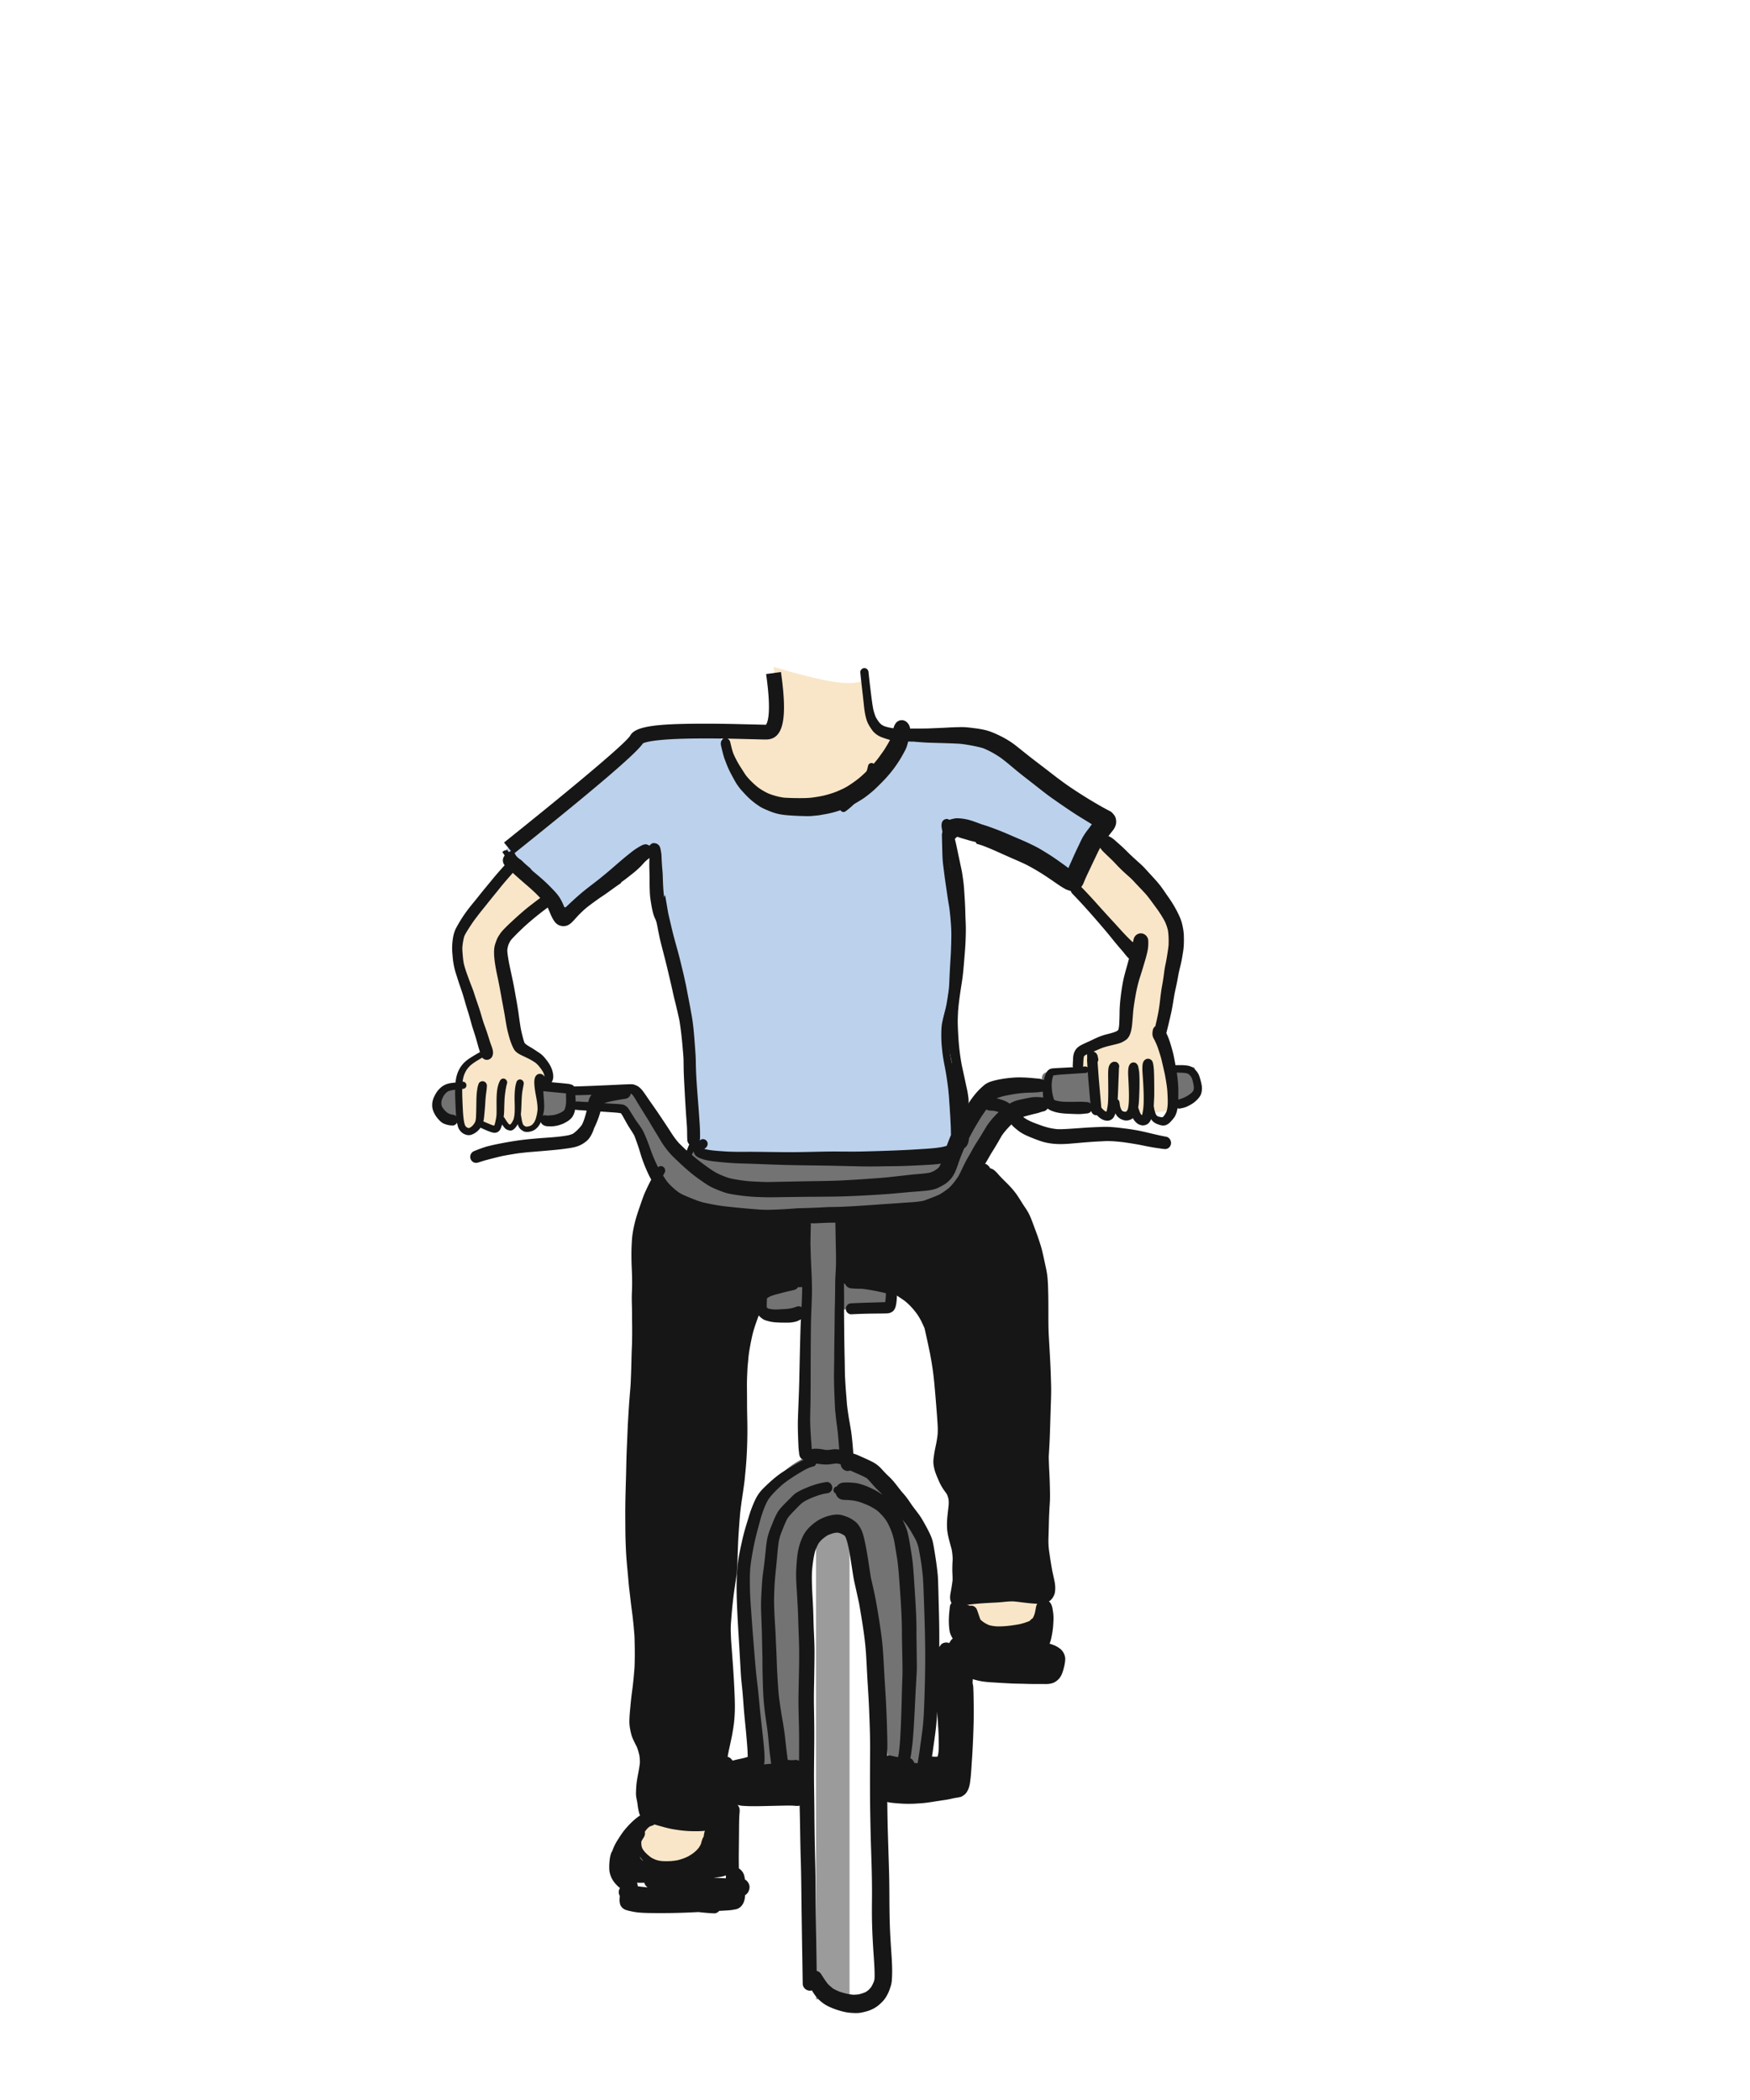 <svg width="500" height="600" xmlns="http://www.w3.org/2000/svg"><g transform="translate(115 183)" fill="none" fill-rule="evenodd"><path d="M90.72 26.447c-12.666-1.488-20.56-.955-23.684 1.598-3.124 2.553-15.622 13.114-37.495 31.683l16.617 18.94 24.99-17.83c1.62 8.286 2.864 15.213 3.728 20.779.713 4.59 2.605 5.007 5.643 28.961.43 3.393 1.644 14.634 3.644 33.723 1.785 2.092 7.706 3.249 17.764 3.47 10.058.222 28.541-.398 55.448-1.858-2.15-23.122-2.595-35.69-1.335-37.702.855-1.364 3.593-13.403 3.288-29.543-.096-5.108-1.192-13.34-3.288-24.695l34.855 15.75 11.42-17.869c-18.583-15.873-29.569-23.81-32.959-23.81h-27.599c-3.91 12.698-12.91 19.046-27.003 19.046-14.092 0-22.104-6.881-24.034-20.643z" fill="#BCD1EC"/><path d="M106.002 7.532c1.993 11.681 2.05 17.522.168 17.522-1.881 0-6.059.56-12.533 1.682-.401 3.856-.212 6.61.568 8.264 4.274 9.06 14.334 13.237 25.942 11.819 14.788-1.806 21.986-8.5 21.595-20.083-3.977-.112-6.557-1.225-7.742-3.34-1.185-2.115-1.903-6.123-2.155-12.026-1.723.884-4.554 1.033-8.493.448s-9.722-2.013-17.35-4.286z" fill="#F9E6C8"/><path d="M9.859 130.228c.657-1.843 1.777-2.764 3.36-2.764H46.56l19.693.846c5.97 9.434 10.635 15.936 13.995 19.505.312.331 2.62-2.224 2.943-1.907 2.113 2.07 26.395 2.339 72.848.805 5.187-10.928 8.747-16.869 10.682-17.82 1.935-.953 7.412-1.532 16.434-1.738-1.057-2.639-.364-3.958 2.08-3.958 2.442 0 6.215-.378 11.318-1.135 19.84-.621 29.76-.598 29.76.07 0 1 1.58 4.912.79 6.76-.526 1.232-2.527 2.632-6.002 4.2-20.482.336-31.79.336-33.924 0-3.201-.505-6.075-1.01-7.498-.505-1.424.505-8.914 3.526-11.604 8.423-1.794 3.266-4.838 8.688-9.132 16.268-1.433 2.257-4.631 3.844-9.595 4.763-4.964.918-12.962 1.402-23.995 1.451l1.064 18.378c9.268-1.166 13.903-.777 13.903 1.17 0 1.945-.374 4.012-1.121 6.2l-14.66 2.128 1.878 40.332c2.81 2.107 6.067 4.725 9.77 7.854 5.554 4.693 12.568 11.109 14.206 16.507 1.093 3.6 1.093 25.225 0 64.876l-11.194.816c-2.008-12.518-3.012-21.088-3.012-25.71 0-6.933-7.155-41.274-8.463-41.55-1.307-.278-8.686-3.222-9.133 0-.446 3.22-4.03 3.39-4.03 8.765v58.495h-13.944c-3.563-28.164-4.307-48.803-2.232-61.916 2.076-13.113 7.468-21.84 16.176-26.181l1.366-41.67h-12.213c-.49-2.611-.612-4.481-.367-5.61.245-1.129 4.438-2.24 12.58-3.337v-17.018c-15.76-.38-26.348-1.224-31.765-2.529-5.418-1.305-9.304-3.95-11.66-7.932-5.48-14.27-8.53-21.667-9.152-22.19-.621-.521-5.572-.614-14.851-.278-.31 1.668-1.49 2.715-3.54 3.14-8.667 1.795-21.757 1.696-26.37 1.354-6.249-.463-9.16-2.916-8.731-7.358z" fill="#747373"/><path d="M30.613 64.685C20.599 74.955 15.59 81.905 15.59 85.536c0 3.63 2.504 14.452 7.511 32.464-3.228 1.832-5.077 3.21-5.547 4.131-.705 1.384-2.116 11.37-.823 15.876.861 3.005 2.654 3.005 5.376 0 1.923.888 3.244 1.333 3.964 1.333.72 0 1.544-.682 2.47-2.046.87 1.364 1.561 2.046 2.07 2.046.51 0 1.316-.682 2.42-2.046 1.133 1.364 2.074 2.046 2.822 2.046.749 0 1.997-.682 3.744-2.046-.747-7.63-.747-11.445 0-11.445 1.122 0 2.006 1.387 2.006-.704 0-1.05-.087-2.948-2.987-5.82-.633-.627-2.193-1.687-4.679-3.18-5.357-16.062-7.25-25.646-5.68-28.754 1.57-3.107 6.018-7.289 13.346-12.545l-10.99-10.161zm160.282 5.038l18.487 19.68-3.922 22.928c-7.834.862-11.928 2.625-12.283 5.289-.354 2.663-.499 4.501-.434 5.513l4.501-.57c-.155 6.92.289 10.767 1.331 11.542 1.042.774 2.736.53 5.081-.734l5.726 1.788h4.165l6.634-1.054c-.742-13.355-1.702-20.322-2.877-20.903-1.764-.871 5.682-29.698 4.53-31.231-1.154-1.534-18.73-24.645-20.71-24.645-1.32 0-4.555 4.132-9.705 12.397h-.524z" fill="#F9E6C8"/><ellipse fill="#F9E6C8" cx="78" cy="344" rx="11" ry="9"/><ellipse fill="#F9E6C8" cx="172" cy="276" rx="11" ry="9"/><path d="M134 36c-.411 2.22-1.617 4.475-2.833 6.391-1.346 2.123-2.794 3.873-5.167 5.609" stroke="#161616" stroke-width="2" stroke-linecap="round"/><g fill-rule="nonzero"><path fill="#9B9B9B" d="M118.146 254.215h9.579v134.021h-9.579z"/><g fill="#161616"><path d="M69.761 356.218a80.08 80.08 0 01-1.821-.186l-.186-.03-.214-.038-.169-.028-.172-.028c.014-.31-.063-.632-.226-.997.499.032 1.008.03 1.519.024l.304-.008.301-.004c.131.55.444.987.95 1.325l-.286-.03zm19.08-2.739l.025-.002c.56-.039 1.113-.094 1.666-.17a9.96 9.96 0 001.028-.204 4.27 4.27 0 00.804-.296.345.345 0 00.028.178c.01.232.012.448.008.661a95.115 95.115 0 01-3.559-.167zm-20.268-4.894l-.299-.332-.135-.15a5.425 5.425 0 01-.209-.271l-.067-.186-.07-.181c.255.388.577.778.95 1.172l-.17-.052zm5.609.154c-.453-.048-1.052-.126-1.652-.317-.471-.18-1.027-.407-1.543-.738a11.884 11.884 0 01-1.797-1.611 5.877 5.877 0 01-.67-.956 5.482 5.482 0 01-.215-.65 6.273 6.273 0 01-.075-1.114l.025-.23c.124-.252.238-.457.35-.657.326-.456.562-.855.651-1.318.048-.24.04-.501-.027-.753l.067-.104a7.01 7.01 0 01.824-1.017c.174-.152.351-.288.548-.418.311-.135.628-.236.888-.321a.688.688 0 00.372-.28c.547.165 1.11.325 1.676.483.916.258 1.74.487 2.581.675.87.198 1.736.327 2.701.466 1.802.26 3.676.366 5.725.319.33-.01.663-.02.998-.044.262-.018.526-.046.79-.081a6.277 6.277 0 00-.167.584 7.051 7.051 0 00-.122.651c-.022.131-.04.26-.063.38l-.006.097c-.132.18-.262.385-.338.62-.142.405-.278.802-.375 1.204l-.033.13-.03.121a11.83 11.83 0 01-.532.962c-.28.353-.566.676-.85.962-.395.36-.754.648-1.123.904a16.06 16.06 0 01-1.234.759c-.946.452-1.91.795-2.946 1.044-.639.122-1.253.198-1.878.241l-.147.01a21.77 21.77 0 01-2.373-.003zm78.39-29.83a7.684 7.684 0 01-.556.016l-.369-.034-.367-.034c.138-.809.253-1.643.368-2.475l.162-1.18.07-.474.014-.108c.274-1.957.56-3.979.71-5.998.065-.863.12-1.728.172-2.59l.038.968.068.967.028.402c.136 1.893.29 4.042.301 6.139l.003.176c.005.769.011 1.534-.016 2.305-.06.693-.138 1.22-.258 1.712l-.078.165-.116.041-.174.003zm9.525-43.104a2.424 2.424 0 00-.865-.262 65.089 65.089 0 014.481-.456c.702-.05 1.402-.088 2.101-.127l.917-.051c.55-.025 1.097-.053 1.646-.092.367-.025.733-.058 1.1-.093.497-.055.99-.103 1.482-.137a15.58 15.58 0 011.707-.04 79 79 0 012.215.255c1.468.18 2.99.366 4.497.418a.5.5 0 00-.128.182c-.197.4-.274.857-.348 1.306a12.577 12.577 0 01-.357 1.592 8.003 8.003 0 01-.488 1.062c-.316.199-.589.43-.762.647l-.058.09c-.835.361-1.744.664-2.854.939-1.748.318-3.096.5-4.365.588-.885.062-1.696.075-2.486.04-.795-.084-1.393-.189-1.946-.343a10.066 10.066 0 01-1.533-.818 15.022 15.022 0 01-.91-.729c-.192-.495-.366-1.01-.543-1.52l-.097-.29c-.113-.33-.23-.661-.349-.993-.28-.763-1.005-1.258-1.768-1.205a1.913 1.913 0 00-.275.043v.007l-.014-.013zm-33.474 111.109c-1.156-.126-2.353-.401-3.656-.836-.77-.306-1.39-.598-1.945-.922a15.6 15.6 0 01-1.49-1.314c-.584-.738-1.167-1.596-1.898-2.78a2.1 2.1 0 00-1.3-.94l-.043-3.127c-.058-3.773-.117-7.547-.166-11.322a1341.2 1341.2 0 01-.096-8.264l-.013-1.737a296.414 296.414 0 00-.078-5.799 761.445 761.445 0 01-.256-15.716c-.011-1.403-.03-2.807-.05-4.21-.018-1.264-.036-2.441-.048-3.618-.025-2.282-.001-4.61.021-6.858l.008-.756c.026-2.466.054-5.014.038-7.529-.007-1.57-.03-3.143-.057-4.715l-.017-1.024c-.01-.708-.023-1.417-.03-2.125a171.18 171.18 0 01.05-5.108l.004-.181.032-1.877.035-2.249c.028-1.616.06-3.496.048-5.316-.01-1.906-.106-3.857-.185-5.582l-.02-.428a182.66 182.66 0 01-.094-3.005 193.39 193.39 0 00-.078-2.535c-.04-1.072-.1-2.146-.158-3.224-.145-2.629-.295-5.305-.18-7.933.157-1.748.389-3.8.906-5.754.31-.844.63-1.552.977-2.169.273-.375.566-.718.896-1.048.553-.488 1.12-.914 1.689-1.263a13.445 13.445 0 011.878-.66 8.96 8.96 0 01.732-.085l.185-.01c.26.042.52.104.78.182.387.162.76.356 1.135.59.054.046.112.092.167.142.085.116.165.244.241.372.462 1.116.717 2.326.966 3.493l.043.204c.238 1.378.452 2.751.67 4.13l.075.478c.151.965.301 1.926.456 2.89.169 1.037.405 2.076.633 3.082l.246 1.098.174.796.025.121c.198.899.395 1.797.586 2.699l.097.55c.802 4.686 1.631 9.53 1.916 14.37.065 1.127.125 2.251.181 3.377l.039.785c.058 1.068.114 2.14.179 3.207l.063.99c.136 2.221.276 4.445.367 6.631.117 2.848.216 5.424.272 8.103.043 2.037.03 4.179.018 5.903l-.012 2.028c-.016 4.997-.023 9.9.075 14.92.05 2.683.102 5.365.187 8.049l.057 1.73.022.72c.054 1.688.108 3.378.146 5.07.048 2.2.094 4.789.074 7.343l-.004.493c-.02 2.385-.04 4.806.025 7.192.061 2.391.184 4.93.385 7.984l.081 1.166.008.106c.14 2.054.285 4.177.243 6.274a6.673 6.673 0 01-.143.842c-.24.613-.494 1.153-.783 1.655-.214.282-.46.565-.754.863a7.64 7.64 0 01-.836.62c-.693.311-1.397.52-1.866.647a9.858 9.858 0 01-.89.102c-.327.023-.653.03-.985.022zm17.977-66.182l-.181-.014-.185-.02c-.208-.639-.653-1.14-1.153-1.358.04-.113.067-.244.09-.375l.063-.328c.087-.462.147-.925.207-1.392l.072-.532c.275-1.992.419-4.02.541-5.929.149-2.237.261-4.521.367-6.729l.024-.44c.082-1.72.163-3.436.261-5.158.08-1.293.156-2.584.217-3.876.048-.959.035-1.935.02-2.884l-.003-.223-.033-2.584c-.017-1.433-.034-2.867-.06-4.3a68.099 68.099 0 01-.001-1.57c.004-.49.005-.98-.004-1.472-.019-1.15-.052-2.3-.103-3.45-.098-2.177-.233-4.39-.379-6.657l-.03-.484a336.24 336.24 0 00-.436-6.23c-.167-2.026-.506-4.066-.833-6.04l-.06-.366-.018-.105c-.177-1.069-.38-2.283-.686-3.44-.24-.909-.597-1.749-1.005-2.675a39.46 39.46 0 00-.46-1.01l.324.446.354.435c.59.718 1.15 1.533 1.764 2.566a58.183 58.183 0 011.413 2.5c.347.785.584 1.467.746 2.142.378 1.957.762 4.051.998 6.097l.105.896.1.891c.054.442.075.893.097 1.342l.016.318.02.322c.054.778.079 1.555.108 2.335l.01.232.026.737c.155 4.154.33 8.99.404 13.806.097 6.34-.032 13.173-.384 20.886-.091 1.357-.212 2.967-.425 4.61-.12.943-.25 1.881-.384 2.818l-.059.434-.248 1.768a105.118 105.118 0 01-.642 4.126 13.47 13.47 0 00-.575-.066zm-43.164-.82c.014-.34.01-.68.002-1.018a39.114 39.114 0 00-.17-2.764c-.18-1.984-.408-3.998-.628-5.947l-.022-.123h.01c-.222-1.975-.448-4.02-.633-6.033-.212-2.293-.41-4.355-.666-6.401-.286-2.302-.484-4.576-.642-6.522l-.038-.443c-.333-4.085-.648-7.94-.919-11.82l-.103-1.473c-.139-1.894-.282-3.851-.337-5.784-.035-1.32-.047-2.544-.044-3.746.004-.865.054-1.748.103-2.603l.012-.16.006-.131h.004c.003 0 0-.003 0-.006v-.004c.254-2.324.67-4.766 1.31-7.687.286-1.315.644-2.662.988-3.927l.163-.607c.249-.94.493-1.858.77-2.75.496-1.486 1.05-3.056 1.872-4.468.999-1.448 2.258-2.664 3.571-3.887 1.038-.932 2.16-1.713 3.221-2.416a66.315 66.315 0 013.748-2.283c.728-.37 1.523-.742 2.414-.934.324-.076.615-.41.747-.691.022-.045.04-.093.057-.14.127.03.273.054.42.077.657.09 1.405.191 2.121.208a9.766 9.766 0 001.793-.126c.391-.064.775-.124 1.161-.15.106-.008.214-.012.32-.014.255.03.509.074.767.14l.392.102c.004.15.034.31.096.493.173.51.544.944 1.015 1.187.317.165.672.24 1.023.215.191-.013.381-.057.565-.13l1.185.523.794.348c1.006.435 1.892.82 2.718 1.3.382.327.726.696.98.984.565.653 1.117 1.293 1.698 1.905.228.233.46.46.693.684.279.27.55.533.81.812l.158.191.155.193c-.827-.631-1.79-1.206-2.86-1.724-1.471-.712-2.778-1.204-3.995-1.498-.572-.143-1.16-.198-1.666-.236-.78-.056-1.62-.1-2.472-.04l-.106.01-.098.007c-.74.065-1.401.47-1.816 1.109h-.006c-.54.038-.962.544-.923 1.104.027.387.272.736.626.888.117.477.371.902.73 1.23.565.503 1.194.59 1.734.604.36.012.717.027 1.078.049.44.025.915.058 1.375.122.716.11 1.427.28 2.175.52.77.28 1.59.585 2.354.955.703.34 1.405.737 2.137 1.212.648.5 1.26 1.093 1.986 1.925.319.38.584.728.812 1.061.232.347.46.75.743 1.31.302.65.65 1.416.927 2.212.258.747.47 1.504.643 2.307.164.884.312 1.77.452 2.655.061.379.123.757.188 1.135l.03.195c.109.638.214 1.279.295 1.92.28 2.223.442 4.496.599 6.688l.012.178.01.14c.305 4.322.621 8.794.63 13.2.007 1.51.036 3.022.068 4.535l.041 2.15.027 1.293v.143c.03 1.623.06 3.299-.007 4.947-.083 2.116-.14 4.234-.194 6.351l-.008.21a405.466 405.466 0 01-.21 6.602c-.06 1.36-.126 2.715-.205 4.072l-.045.686-.014.17c-.032.458-.067.917-.115 1.38l-.064.633c-.09.868-.179 1.723-.374 2.54a27.876 27.876 0 01-1.77-.36l-.378-.08a1.497 1.497 0 00-.416-.034 1.538 1.538 0 00-.533.14c.045-2.156.045-3.804.012-5.335a362.17 362.17 0 00-.264-7.958c-.105-2.549-.267-5.093-.452-7.92a427.018 427.018 0 01-.23-4.08 451.09 451.09 0 00-.173-3.058c-.09-1.521-.227-3.525-.494-5.554-.214-1.695-.482-3.54-.794-5.483l-.03-.194c-.336-2.056-.679-4.163-1.101-6.214-.211-1.043-.447-2.082-.68-3.118l-.065-.285-.056-.246-.344-1.537c-.189-1.13-.36-2.267-.534-3.404a162.887 162.887 0 00-.555-3.529c-.21-1.21-.535-3.025-.988-4.823-.324-1.293-.997-3.066-2.362-4.196a8.593 8.593 0 00-1.885-1.176c-.57-.256-1.168-.47-1.826-.658-.587-.172-1.248-.235-1.966-.185a9.858 9.858 0 00-1.794.315c-1.562.418-2.884 1.047-4.048 1.924-.969.73-1.737 1.443-2.343 2.184-.659.802-1.204 1.805-1.716 3.159a17.01 17.01 0 00-.948 3.824c-.182 1.344-.276 2.705-.348 3.975-.124 2.126.016 4.306.15 6.413l.058.972c.137 2.267.274 4.694.34 7.095.031 1.147.074 2.296.119 3.444.051 1.424.104 2.825.135 4.228.064 3.158-.008 6.365-.076 9.464-.04 1.894-.08 3.774-.096 5.656-.012 1.968.038 3.971.087 5.909l.008.252.03 1.246c.054 2.246.07 4.602.052 7.642a389.09 389.09 0 00-.007 2.647c-.341-.203-.726-.286-1.166-.255-.115.008-.23.023-.344.043a8.956 8.956 0 01-1.107-.001 9.863 9.863 0 01-.634-.083c-.24-1.837-.454-3.603-.63-5.238a78.84 78.84 0 00-.375-3.122 93.326 93.326 0 00-.456-2.821l-.086-.487a146.321 146.321 0 01-.975-6.548 52.098 52.098 0 01-.22-2.642l-.027-.394c-.078-1.166-.15-2.33-.216-3.493-.067-1.203-.11-2.409-.152-3.614l-.014-.378c-.033-.92-.068-1.843-.116-2.761-.048-.909-.085-1.819-.124-2.728l-.015-.315a127.842 127.842 0 00-.174-3.5c-.176-2.686-.27-4.74-.309-6.658-.034-2.054.08-4.166.184-6.031a151.1 151.1 0 01.327-3.627l.03-.275c.078-.761.152-1.522.221-2.285l.105-1.123.008-.104c.06-.697.125-1.393.194-2.093.04-.387.091-.766.141-1.149l.052-.446c.105-.843.32-1.627.539-2.348.247-.686.51-1.367.784-2.042l.118-.284c.353-.864.704-1.714 1.143-2.5.514-.725 1.16-1.39 1.728-1.979a85.533 85.533 0 012.094-2.13 9.612 9.612 0 011.371-.94c1.891-.942 3.6-1.58 5.227-1.947.307-.058.611-.11.92-.151.89-.125 1.493-.843 1.432-1.715-.058-.841-.811-1.557-1.58-1.503-1.752.232-3.552.73-5.504 1.526-1.244.507-2.182.958-3.044 1.467-.604.353-1.113.867-1.608 1.368l-.278.28-.09.086c-.345.343-.684.68-1.022 1.026l-.354.36c-.691.702-1.407 1.428-1.958 2.261-.67 1.023-1.146 2.191-1.603 3.321l-.165.401c-.583 1.422-1.13 2.819-1.4 4.275-.199 1.106-.32 2.226-.432 3.372-.119 1.19-.25 2.381-.389 3.563a70.95 70.95 0 01-.273 2.102l-.148 1.095a46.38 46.38 0 00-.246 2.857l-.007.137c-.167 2.595-.292 4.757-.236 6.98.029 1.056.07 2.115.113 3.174l.013.381c.04 1.03.083 2.055.103 3.086.023.913.042 1.83.061 2.745.024 1.359.052 2.719.09 4.077.017.605.017 1.214.014 1.82v.353c-.001.352 0 .702.006 1.055.018 1.216.045 2.43.082 3.645.074 2.431.148 4.457.339 6.501.196 2.12.512 4.247.813 6.307.253 1.683.406 3.336.557 4.94l.149 1.577c.076.767.171 1.536.27 2.3.032.232.06.46.09.69.054.46.112.922.189 1.376l-.508.032c-.354.035-.704.065-1.055.096-.178.016-.347.032-.516.05.146-.387.16-.8.176-1.2zm-9.526-.352l-.125-.148a1.934 1.934 0 00-.888-.457c.13-.875.315-1.73.524-2.68.206-.956.412-1.914.614-2.871.207-.98.369-2.02.5-2.855l.037-.245c.194-1.221.274-2.405.33-3.405.114-1.988.05-4.005-.028-5.903a264.07 264.07 0 00-.325-6.161c-.132-2.031-.284-4.058-.433-6.092l-.057-.774-.031-.394c-.071-.934-.145-1.897-.183-2.846-.018-.538-.037-1.082-.059-1.624l-.002-.126c-.015-.398-.005-.759.006-1.112l.003-.124.014-.446c.287-4.248.676-7.947 1.193-11.297.162-1.07.321-2.144.478-3.213.049-.343.07-.687.088-1.031.017-.264.026-.444.039-.625.047-.58.08-1.154.097-1.731.055-2.021.119-4.175.219-6.33l.033-.624.033-.629c.13-1.919.26-3.842.422-5.757.176-2.067.489-4.151.768-5.995l.012-.088c.116-.773.225-1.55.332-2.323l.09-.665a42.09 42.09 0 00.24-2.18l.078-.815c.215-2.109.37-4.163.458-6.11.097-1.996.15-4.13.153-6.344a155.33 155.33 0 00-.045-3.482c-.016-.792-.033-1.582-.044-2.374-.009-.907-.011-1.816-.014-2.721a260.62 260.62 0 00-.026-3.546c-.023-1.893.067-3.763.162-5.52.044-.616.103-1.233.16-1.845l.033-.359.071-.814c.1-1.045.263-2.059.5-3.35.176-.97.383-1.994.641-3.124.194-.849.47-1.71.712-2.472l.069-.222a82.25 82.25 0 011.032-2.891c.097.15.226.284.356.408.286.27.58.498.966.737.309.195.701.304 1.019.392l.12.035c.675.202 1.361.334 2.046.396 1.381.123 2.808.12 4.039.107.129-.002.253-.007.38-.016a9.997 9.997 0 001.558-.252c.605-.146 1.162-.445 1.578-.69-.042.366-.06.746-.076 1.123-.067 1.56-.108 3.12-.147 4.684l-.03 1.078c-.062 2.373-.111 4.747-.16 7.12l-.078 3.517c-.047 2.206-.142 4.537-.216 6.412-.06 1.473-.117 2.945-.165 4.419-.056 1.774-.016 3.493.031 4.944.03.927.069 1.852.108 2.778.034.727.094 1.395.19 2.043-.005.188.021.38.08.621a2.7 2.7 0 00.09.34c.176.543.592.937 1.137 1.078-.445.185-.887.425-1.334.673-.522.286-1.042.576-1.552.88-.983.586-1.954 1.196-2.918 1.81-1.803 1.143-3.39 2.573-4.737 3.822l-.138.127.12-.073c-.78.685-1.399 1.33-1.957 2.018-.533.676-1.024 1.5-1.491 2.52a34.359 34.359 0 00-1.74 4.715l-.148.49-.146.48c-.451 1.439-1.103 3.599-1.57 5.765l-.177.817-.02.089c-.346 1.588-.704 3.23-.919 4.873-.589 4.518-.457 9.152-.29 13.142.12 2.87.296 5.787.463 8.608l.01.145.068 1.138c.042.749.088 1.498.131 2.247l.195 3.375.19 3.322c.071 1.21.197 2.453.32 3.622.083.813.164 1.61.23 2.407.064.774.124 1.549.182 2.324.1 1.358.205 2.715.332 4.067l.177 1.787c.145 1.446.288 2.894.406 4.347l.071.84.007.09c.12 1.443.243 2.935.247 4.406-.755.26-1.567.436-2.35.607-.67.14-1.308.282-1.928.467-.142-.152-.291-.318-.44-.48zm12.138-128.439c-.643-.061-1.078-.128-1.499-.232a1.696 1.696 0 01-.159-.081 6.418 6.418 0 01-.316-.265 18.721 18.721 0 01.021-1.695l.019-.525.006-.173.008-.177c.232-.172.492-.347.784-.52.872-.378 1.76-.606 2.62-.823l.848-.226c.702-.185 1.404-.37 2.119-.527.521-.11 1.042-.223 1.556-.365.37-.11.705-.372.935-.745l.23-.006.235-.007.227-.009a7.01 7.01 0 00.355-.01c.054-.005.108-.012.16-.015a59.4 59.4 0 01-.038 2.03l-.012.343-.024.754a76.285 76.285 0 01-.065 1.732l-.023.448-.026.45a1.541 1.541 0 00-.963-.245 1.56 1.56 0 00-.483.114 12.02 12.02 0 01-1.49.45c-.535.097-1.11.164-1.81.213l-.274.016-.163.012-.086.006c-.885.058-1.798.119-2.692.078zm47.28 89.242c-.023-1.44-.063-2.878-.102-4.316l-.039-1.422-.037-1.442c-.021-1.05-.05-2.1-.088-3.15l-.019-.628c-.024-.847-.049-1.807-.148-2.722a82.592 82.592 0 00-.445-3.617c-.166-1.116-.34-2.233-.527-3.345a40.248 40.248 0 00-.395-2.129c-.248-1.114-.716-2.11-1.175-3.036-.39-.799-.829-1.583-1.254-2.346l-.044-.077-.14-.246c-.531-.958-1.017-1.716-1.52-2.383a71.87 71.87 0 00-.664-.876 64.22 64.22 0 01-.98-1.303 53.765 53.765 0 01-.73-1.053 31.978 31.978 0 00-.813-1.166c-.501-.687-1.069-1.336-1.62-1.96l-.062-.073c-.302-.374-.602-.763-.902-1.147-.56-.73-1.192-1.555-1.872-2.286-.299-.32-.614-.62-.931-.92-.22-.208-.44-.416-.654-.633a26.99 26.99 0 01-.834-.888 60.903 60.903 0 00-.65-.697 9.006 9.006 0 00-2.426-1.824 51.45 51.45 0 00-2.104-1c-.49-.226-.987-.444-1.483-.66l-.57-.25a9.518 9.518 0 00-.429-.175 9.135 9.135 0 00-.88-.298c-.001-.253-.02-.521-.043-.796l-.046-.57-.017-.188c-.115-1.377-.234-2.8-.424-4.19-.126-.937-.291-1.878-.451-2.791a86.334 86.334 0 01-.747-4.854c-.078-.661-.128-1.33-.178-1.996l-.058-.734a160.027 160.027 0 01-.372-5.417c-.056-1.12-.072-2.261-.089-3.365l-.004-.479a96.34 96.34 0 00-.03-1.522 595.522 595.522 0 01-.128-8.116l-.033-2.82a301.25 301.25 0 01-.011-5.119c.005-1.422-.007-2.845-.02-4.268l-.013-1.42c.04.006.094.056.15.108.098.093.187.16.277.22.243.533.72.926 1.303 1.068.161.045.332.057.496.068l.197.016c.326.028.655.054.983.071.238.007.48.01.717.013l.22.005.463.005h.135l.19.003c2.15.256 4.31.647 6.41 1.167.094.026.192.05.29.069l.163.039c-.006.28-.017.576-.032.87a16.845 16.845 0 01-.173 1.664c-.453.021-.844.032-1.235.043l-.451.01c-.787.03-1.575.051-2.362.073-2.139.057-4.04.13-5.803.223a1.43 1.43 0 00-1.034.545 1.624 1.624 0 00-.36 1.123c.059.845.781 1.5 1.613 1.462 2.035-.116 4.163-.18 6.327-.203l1.384-.016 1.394-.012.094-.003c.3-.004.605-.01.905-.03.092-.006.186-.013.278-.023.703-.079 1.301-.374 1.683-.827.457-.547.61-1.277.72-1.92.1-.59.137-1.202.172-1.79l.017-.314.01-.103.003-.12.463.33.727.488.727.492c1.118.804 2.065 1.823 2.763 2.622.423.514.872 1.068 1.27 1.663.384.579.711 1.174 1.007 1.737.316.666.626 1.337.926 2.011.433 1.92.998 4.454 1.528 7.03.358 1.952.7 3.865.947 5.835.249 1.947.417 3.942.569 5.702l.05.593c.16 1.875.308 3.755.452 5.633.08 1.04.149 2.076.205 3.118.046.789.024 1.572-.005 2.303a29.56 29.56 0 01-.493 3.13c-.24 1.126-.447 2.138-.58 3.18l-.029.231c-.07.508-.127.968-.124 1.43.005.802.175 1.586.342 2.24.233.898.609 1.768.969 2.608l.217.494a14.136 14.136 0 001.748 3.063c.22.301.44.602.634.918.16.408.291.815.399 1.243.07.462.095.949.078 1.532-.054.6-.124 1.208-.194 1.812-.205 1.795-.413 3.63-.247 5.449.134 1.468.533 2.908.92 4.303l.022.091c.116.421.231.836.34 1.254.205 1.138.293 2.077.282 2.963a44.112 44.112 0 00-.092 3.002c.004.28.013.555.023.834l.014.282c.024.577.045 1.155.034 1.735-.126.988-.29 2.047-.514 3.332l-.046.262c-.075.398-.156.85-.15 1.292.005.632.15 1.194.425 1.627a1.529 1.529 0 00-.46.908c-.179 1.384-.356 3.02-.316 4.695.017.701.074 1.42.171 2.132.107.784.411 1.57.931 2.395-.397.337-.73.79-.994 1.334a1.262 1.262 0 00-.405-.148 1.934 1.934 0 00-.587-.042c-.644.045-1.198.333-1.489.767l-.104.156c-.104.128-.19.256-.265.395a257.95 257.95 0 00-.032-7.247zm-36.446-50.078l-.009-.126-.022-.268c-.066-.904-.13-1.778-.186-2.653-.107-1.633-.207-3.384-.19-5.12.007-.855.03-1.71.051-2.563.027-.95.052-1.884.054-2.822l.009-1.416c.013-1.379.022-2.757.019-4.135.003-3.578.016-7.158.038-10.734l.011-1.089c.007-1.545.018-3.093.054-4.637.034-1.487.093-2.979.153-4.467l.04-.995c.058-1.498.113-3.093.075-4.692l-.016-.977a53.93 53.93 0 00-.055-1.967l-.073-1.592-.076-1.593a249.19 249.19 0 01-.148-4.134l-.045-1.478c-.015-.488-.005-.977.006-1.465l.003-.149.007-.53.004-.317c.017-1.09.038-2.212.087-3.341a1.004 1.004 0 00-.125-.507c.505.018 1.02.009 1.536-.011.802-.03 1.608-.069 2.414-.108l.62-.027c.607-.03 1.217-.032 1.826-.035l.737-.005.057 3.554.073 3.573.014.608c.03 1.45.061 2.945.018 4.436-.02.767-.06 1.532-.102 2.3l-.016.318a58.63 58.63 0 00-.1 2.703l-.006.832c-.015 1.622-.03 3.245-.074 4.865a247.499 247.499 0 00-.081 5.125 299.91 299.91 0 01-.04 3.151l-.013.86a702.08 702.08 0 00-.073 6.945c-.003.68-.014 1.356-.027 2.035-.019 1.154-.038 2.25-.026 3.344.02 1.624.074 3.4.161 5.431.039.913.077 1.825.118 2.738a29.6 29.6 0 00.166 1.83c.028.25.056.505.079.755.078.794.178 1.586.282 2.374l.033.247c.109.822.214 1.64.297 2.463a149.4 149.4 0 01.349 4.336 8.296 8.296 0 00-1.166-.095 4.72 4.72 0 00-.313.009c-.198.014-.398.044-.595.071l-.089.013-.327.046a8.086 8.086 0 01-1.249.07 11.158 11.158 0 01-.762-.12c-.273-.053-.54-.101-.815-.135a16.12 16.12 0 00-1.338-.1 5.48 5.48 0 00-.406.012 5.87 5.87 0 00-.788.115c-.005-.25-.022-.501-.04-.756zm10.142-76.093c-3.248.188-6.568.237-9.775.285l-2.365.035c-1.223.022-2.447.048-3.667.076h-.087l-2.515.05c-.637.01-1.277.026-1.917.04l-.968.021a43.21 43.21 0 01-2.765-.002 167.15 167.15 0 01-4.06-.206l-.61-.067c-.62-.07-1.206-.135-1.787-.228l-.756-.126-.76-.127a15.372 15.372 0 01-2.223-.524c-.9-.336-1.86-.712-2.79-1.173-.897-.45-1.77-1.051-2.542-1.583a65.837 65.837 0 01-4.77-3.69l.039-.08.07-.194.05-.07c.137-.233.254-.474.366-.72-.009.329.134.585.27.836l.063.115c.151.288.498.527.707.668.37.252.726.383 1.12.522 1.639.584 3.402.76 5.108.934l.556.057c1.91.193 3.93.322 5.996.384 2.008.052 4.022.127 6.032.203l1.077.038c1.463.055 2.926.108 4.393.156 2.818.082 5.688.118 8.462.15l.17.005 3.066.042c2.055.03 4.114.078 6.17.128 1.841.044 3.682.088 5.526.122a158.77 158.77 0 004.94-.03l.491-.006c.567-.01 1.135-.016 1.705-.023l.125.001a163.78 163.78 0 003.828-.068c1.959-.067 3.861-.15 5.663-.25l.617-.032c.639-.036 1.266-.07 1.895-.113a32.726 32.726 0 002.652-.279c-.138.273-.272.561-.425.846-.13.161-.27.321-.413.474a8.875 8.875 0 01-1.087.742 7.601 7.601 0 01-1.332.532c-1.077.196-2.193.29-3.271.383l-.115.008c-.577.047-1.15.093-1.725.153l-1.568.177-1.572.176c-1.05.12-2.1.24-3.151.353-1.538.168-3.108.278-4.63.385l-1.029.071-1.49.108c-1.663.116-3.326.222-4.992.315zm45.415-22.49c-.379-.193-.792-.334-1.194-.469l-.373-.12a6.854 6.854 0 00-1.178-.288c.637-.24 1.26-.447 2.023-.65 1.764-.37 3.64-.737 5.51-.878l.2-.018c.86-.06 1.732-.1 2.597-.12.39-.012.78-.032 1.166-.06l.227-.015c.23-.016.459-.049.687-.082.225-.032.455-.061.684-.077l.173-.009c-.005.52.037 1.079.12 1.656-.851-.09-1.767-.166-2.677-.103-.15.01-.3.025-.45.042-.883.115-1.793.311-2.595.487l-.262.055c-.709.146-1.443.3-2.121.545-.46.162-.96.403-1.52.735a6.541 6.541 0 00-1.017-.631zm49.225-1.898l.004-.546c.005-.613.01-1.192-.027-1.76a51.7 51.7 0 00-.214-2.546c-.054-.503-.124-1-.2-1.501l.229.013c.6.015 1.201.03 1.8.065.339.033.69.098 1.066.198.08.034.16.075.233.123.163.132.317.271.463.424.168.208.318.427.457.667.229.56.369 1.19.481 1.694.083.46.14.856.144 1.278a4.998 4.998 0 01-.127.67 1.102 1.102 0 01-.058.125 8.4 8.4 0 01-.446.51c-.4.348-.86.673-1.406.99-.27.143-.55.292-.843.42-.564.239-1.08.418-1.578.55.015-.458.022-.914.022-1.374zm-26.475-6.24a.861.861 0 00.632-.36l-.007.3c.046.716.093 1.434.156 2.149.192 2.23.386 4.46.584 6.692-.214-.26-.495-.418-.75-.44l-.09-.006c-.68-.056-1.374-.114-2.058-.116-.343.003-.689.011-1.035.018l-.615.01c-1.044.017-2.132.01-3.238-.029-.9-.077-1.589-.199-2.231-.39a5.904 5.904 0 01-.358-.162 11.894 11.894 0 01-.45-1.579c-.188-1.085-.27-2.065-.248-3.001.06-.66.142-1.368.342-2.068.035-.1.077-.195.122-.288a2.91 2.91 0 01.18-.05c.821-.13 1.673-.2 2.397-.25l.98-.066.98-.062.409-.032c.96-.067 1.922-.127 2.883-.184l.722-.044.684-.042h.009zM60.028 131.57l.152-.027a56.318 56.318 0 013.389-.58c.552-.082.951-.29 1.25-.647a1.95 1.95 0 00.416-.898c.067.042.117.072.164.105.15.126.288.266.42.41.325.424.605.9.875 1.36.167.288.302.519.443.742l.63 1.024c.271.447.546.894.824 1.334l.531.855 1.062 1.7c.274.436.537.884.796 1.332.212.365.426.732.647 1.09.33.536.655 1.075.985 1.615l.258.425.22.364.397.664c.375.64.72 1.215 1.101 1.757a25.345 25.345 0 002.155 2.696 35.441 35.441 0 001.633 1.61l.085.083.197.185c1.383 1.299 2.745 2.562 4.226 3.743.73.574 1.46 1.119 2.176 1.618l.212.148c.826.578 1.622 1.135 2.448 1.607.822.475 1.733.844 2.535 1.167.574.23 1.104.419 1.633.605.872.309 1.765.472 2.606.613 2.375.393 4.525.626 6.57.71l.393.015c.9.037 1.798.077 2.687.082 1.058.006 2.114.005 3.168-.016 1.217-.025 2.438-.04 3.656-.055l2.75-.036c1.579-.027 3.163-.035 4.743-.042l.54-.005c2.237-.013 4.552-.029 6.824-.095 3.473-.106 7.175-.295 12.005-.62l.29-.02c1.338-.093 2.673-.22 4.008-.343l.37-.032 1.488-.138c.793-.075 1.591-.137 2.386-.196 1.135-.09 2.27-.18 3.405-.299 1.075-.118 2.328-.319 3.443-.893.523-.27 1.046-.539 1.551-.84.483-.287.991-.696 1.512-1.214.693-.695 1.264-1.57 1.738-2.678.249-.57.456-1.174.656-1.757l.051-.15.216-.631a57.414 57.414 0 011.55-3.923c.834-.597 1.254-1.482 1.362-2.874a67.431 67.431 0 012.083-3.78c.451-.758.902-1.504 1.366-2.252a44.919 44.919 0 011.532-2.211c.36.28.767.318 1.118.337l.36.015.331.014c.438.05.893.147 1.4.298.1.037.193.076.288.116-.38.33-.743.705-1.014.993-.786.837-1.79 1.97-2.593 3.29l-.618 1.029-.305.504c-.353.59-.71 1.184-1.069 1.772-.62.948-1.18 1.806-1.705 2.731-.108.188-.21.382-.312.575l-.324.608c-.124.225-.257.448-.389.673l-.102.177-.327.559a43.67 43.67 0 00-1.456 2.801l-.302.63c-.353.744-.672 1.412-1.04 2.053-.723 1.046-1.508 2.15-2.472 3.096a18.786 18.786 0 01-2.836 2.006c-.677.323-1.431.639-2.372.991-.231.086-.463.176-.697.269-.558.218-1.126.444-1.71.598-1.199.227-2.391.328-3.505.405l-.968.061-.964.064-1.74.125-4.137.283-2.068.144-1.587.115c-2.649.185-5.484.373-8.266.488-.95.043-1.901.053-2.854.06-.977.015-1.968.07-2.93.125-1.888.101-3.833.17-6.143.213-.407.008-.812.033-1.221.062l-.782.058-.785.058-.36.025-.32.023c-.744.048-1.484.1-2.23.13-1.76.086-3.661.155-5.618.055-3.134-.23-6.13-.5-8.904-.808a53.81 53.81 0 01-4.487-.641 97.474 97.474 0 01-2.577-.523c-.68-.152-1.34-.369-1.952-.58a56.067 56.067 0 01-2.645-1.049l-.54-.228c-.475-.2-.928-.39-1.354-.61a13.24 13.24 0 01-.984-.595 19.836 19.836 0 01-2.972-2.73c-.479-.603-.878-1.224-1.35-1.97l.239-.433.235-.446c.148-.27.172-.597.074-.917a1.295 1.295 0 00-.628-.771 1.13 1.13 0 00-.61-.134 1.213 1.213 0 00-.734.328c-.087-.195-.19-.394-.292-.593l-.151-.286a51.273 51.273 0 01-1.976-4.907 52.356 52.356 0 00-.985-2.577c-.398-.967-.798-1.911-1.342-2.772-.267-.427-.565-.832-.856-1.228-.245-.333-.464-.63-.672-.932-.318-.474-.621-.964-.925-1.45l-.058-.09a80.294 80.294 0 00-.494-.79l-.178-.283a18.99 18.99 0 00-.545-.84 3.077 3.077 0 00-1.049-.95c-.336-.189-.768-.252-1.107-.288-.969-.093-1.954-.143-2.965-.196l-.183-.01-1.584-.09c.736-.297 1.532-.465 2.23-.615l.11-.03.014.002.012-.004zm-10.633-1.294l-.006-.092-.022-.262c1.547-.022 3.11-.075 4.67-.13-.15.133-.285.322-.416.562-.24.429-.38.905-.514 1.367l-.042.14c-.924-.006-1.842-.072-2.858-.15a2.681 2.681 0 00-.347-.006c-.137.01-.263.042-.382.093a18.8 18.8 0 00-.083-1.522zm145.818-11.874l.168-.075.261-.115-.037.193c-.008.22.002.445.031.686l-.006.128a7.855 7.855 0 00-.023.963c.02.348.042.69.06 1.031.013.288.03.527.046.759a.842.842 0 00-.663-.266l-.317.018-.32.02c.045-.11.06-.251.07-.465l.03-.554.025-.558c.028-.432.053-.843.135-1.238.027-.068.06-.137.098-.206l.05-.067s-.004.007 0 .007c.128-.095.256-.181.392-.26zM40.114 135.716l.05-.207.114-.477a8.994 8.994 0 00.207-1.995c0-.739-.051-1.464-.11-2.205a76.486 76.486 0 01-.145-2.074 131 131 0 003.227.32c.697.065 1.395.132 2.093.2l.42.037.186.017c.188.02.371.038.56.065-.012.296-.002.615.008.934.014.542.03 1.08.016 1.62a8.836 8.836 0 01-.282 1.693 4.725 4.725 0 01-.244.513c-.056.065-.112.132-.172.196a6.49 6.49 0 01-.927.59 12.89 12.89 0 01-1.634.58c-.345.061-.692.113-1.045.144l-.185.016-.45.025-.246.024-.245.02c-.263-.085-.458-.118-.656-.104a1.403 1.403 0 00-.565.166l.025-.098zm-25.561-.193a6.734 6.734 0 01-.91-.203 5.61 5.61 0 01-.745-.333 7.574 7.574 0 01-.938-.86 7.57 7.57 0 01-.655-.92 5.363 5.363 0 01-.166-.49 5.61 5.61 0 01-.046-.703 5.83 5.83 0 01.134-.738c.081-.216.16-.431.254-.637.106-.234.231-.456.36-.678a5.69 5.69 0 01.64-.75c.17-.142.344-.27.532-.384.289-.13.588-.214.843-.282.399-.077.802-.139 1.205-.194a1.63 1.63 0 00-.021.248c-.023.997.017 1.986.055 2.941l.028.681c.044 1.135.105 2.273.174 3.41l.023.325a1.303 1.303 0 00-.767-.433zm193.919-49.485a41.92 41.92 0 01-1.602-1.565c-.785-.814-1.55-1.652-2.31-2.491l-.337-.37c-.313-.347-.629-.69-.945-1.035a443.53 443.53 0 01-3.71-4.064l-.876-.974a173.143 173.143 0 00-3.102-3.395l-.55-.577-1.111-1.164c.248-.264.466-.632.648-1.084l.21-.497.205-.5c.201-.47.42-.935.637-1.4l.108-.237.135-.285.151-.317.159-.337a699.334 699.334 0 011.965-4.135c.355-.747.755-1.594 1.187-2.39.387.622.924 1.147 1.447 1.653l.096.096c.296.289.595.571.898.856l.896.86c.42.41.823.837 1.225 1.265l.419.444a48.765 48.765 0 001.801 1.771c.353.328.716.652 1.078.973l.182.16c.184.16.365.32.544.488.487.446.957.945 1.396 1.423l.228.248c.354.378.71.755 1.07 1.13.655.687 1.33 1.398 1.967 2.122.727.888 1.425 1.848 2.043 2.694.259.354.521.712.783 1.063a32.658 32.658 0 012.423 3.834c.384.85.661 1.652.852 2.454.248 1.527.237 3.012.196 4.267-.068.77-.193 1.557-.31 2.318l-.053.333a46.463 46.463 0 01-.59 3.214 25.92 25.92 0 00-.336 2.133l-.097.716a66.459 66.459 0 01-.503 3.117c-.215 1.16-.355 2.355-.493 3.51l-.014.114c-.1.872-.203 1.775-.343 2.657-.277 1.786-.688 3.563-1.051 5.066a1.82 1.82 0 00-.706 1.108c-.122.594-.218 1.37.088 2.084.081.197.185.387.29.572l.151.272.13.284c.264.578.536 1.171.75 1.782.256.734.515 1.545.816 2.55.2.657.357 1.352.51 2.02l.142.62c.174.726.333 1.451.493 2.175l.094.44c.254 1.376.443 2.559.58 3.617.075.561.109 1.134.137 1.675.054 1.044.102 2.063.069 3.084-.04.591-.106 1.292-.298 1.997-.12.292-.281.596-.504.954-.198.28-.372.496-.56.699l-.067.051c-.057.007-.108.014-.156.017a1.12 1.12 0 01-.144 0 5.653 5.653 0 01-.97-.195 2.283 2.283 0 01-.29-.149 5.34 5.34 0 01-.199-.189 2.18 2.18 0 01-.212-.332c-.192-.452-.315-.93-.424-1.378a34.897 34.897 0 01-.143-.819.595.595 0 00-.029-.127c.027-.395.048-.776.064-1.153l.032-.642c.027-.534.05-1.068.052-1.6a192.07 192.07 0 00-.027-4.515 68.557 68.557 0 00-.06-2.084 19.959 19.959 0 00-.075-.986c-.044-.45-.117-1.033-.282-1.554-.128-.454-.562-.846-1.057-.949a1.396 1.396 0 00-.378-.03c-.363.026-.71.203-.975.498-.49.563-.51 1.32-.53 2.05l-.005.21c-.009.374.014.755.037 1.13l.019.314c.025.445.057.892.088 1.336.03.447.062.89.087 1.339.107 1.946.21 4.202.106 6.386-.076 1.16-.21 2.039-.436 2.844-.085-.031-.168-.109-.258-.199a4.41 4.41 0 01-.298-.459 22.35 22.35 0 01-.539-1.556l.026-.138.025-.149c.154-.95.191-1.937.227-2.891l.028-.704c.05-1.11.072-2.373.06-3.869a41.96 41.96 0 00-.063-2.006c-.013-.316-.067-.631-.121-.95l-.018-.119c-.042-.24-.081-.463-.134-.673a1.118 1.118 0 00-.054-.263c-.091-.31-.25-.518-.459-.74-.218-.227-.59-.358-.953-.333-.575.04-.906.434-1.082.759-.237.423-.301.932-.33 1.381-.035.518-.04 1.001-.016 1.475l.032.637.031.637c.022.351.04.706.055 1.061.097 2.027.142 3.735.057 5.479-.04.538-.103 1.245-.28 1.916-.055.13-.114.258-.182.386-.056.067-.116.137-.178.208l-.106.078a.586.586 0 01-.135.052 1.318 1.318 0 01-.153.018 4.41 4.41 0 01-.523-.096 3.266 3.266 0 01-.25-.13l-.126-.12a3.444 3.444 0 01-.278-.43 5.387 5.387 0 01-.27-.794c-.05-.293-.092-.586-.136-.88l-.037-.262c-.051-.367-.253-.679-.536-.832.035-.369.054-.75.072-1.133l.027-.605c.05-.948.082-1.903.119-2.854l.026-.777c.016-.444.037-.891.057-1.336l.011-.3c.028-.648.054-1.292.067-1.939.094-.342.094-.632 0-.905-.136-.386-.508-.806-.962-.868a2.368 2.368 0 00-.466-.027 1.046 1.046 0 00-.326.072c-.366.132-.674.407-.911.816a2.774 2.774 0 00-.356 1.164 14.74 14.74 0 00-.07 1.5c.001.498.008 1 .014 1.503l.012.9.005.307c.013 1.743.03 3.526-.06 5.273-.071.96-.202 1.805-.404 2.58a2.67 2.67 0 01-.063.152l-.131-.044a3.58 3.58 0 01-.414-.214 6.55 6.55 0 01-.67-.642l-.118-.139-.116-.141c-.236-2.636-.466-5.287-.696-7.937a140.94 140.94 0 01-.175-2.314l-.071-.97-.065-.891-.065-.887a.96.96 0 00.091-.16c.14-.296.157-.597.056-.98l-.044-.179-.048-.18a1.5 1.5 0 00-.24-.722 1.437 1.437 0 00-.713-.662l-.12-.042a.371.371 0 00-.086-.104l.637-.254.149-.064c.404-.18.812-.363 1.223-.531 1.055-.43 2.171-.695 3.25-.95.713-.17 1.385-.33 2.04-.525.511-.15.994-.409 1.311-.591.207-.118.4-.241.593-.38.528-.384.94-.969 1.216-1.737.444-1.21.554-2.545.659-3.837l.038-.502c.029-.322.055-.643.08-.964.053-.706.104-1.403.195-2.074.157-1.19.347-2.331.477-3.09.346-2.03.757-3.807 1.259-5.436.458-1.38.885-2.812 1.284-4.16l.278-.932c.211-.698.408-1.457.628-2.39.236-1.032.326-2.137.264-3.281-.046-.949-.776-1.81-1.695-2.002a1.897 1.897 0 00-.558-.044c-.951.066-1.747.788-1.937 1.75a9.77 9.77 0 01-.174.714l-.023.089.002.02-.213-.206zM25.637 118.825c.505-1.051.074-2.206-.305-3.221l-.035-.097a29.266 29.266 0 01-.546-1.647l-.123-.384-.028-.091a80.43 80.43 0 00-.653-1.998c-.08-.23-.164-.458-.248-.688l-.095-.274a31.435 31.435 0 01-.423-1.18c-.215-.645-.409-1.3-.599-1.953-.236-.802-.454-1.546-.704-2.281-.15-.445-.304-.894-.456-1.34-.338-.984-.674-1.966-.984-2.963-.19-.615-.44-1.24-.655-1.795l-.073-.184a101.05 101.05 0 01-.879-2.335c-.496-1.357-1.008-2.759-1.343-4.207a23.82 23.82 0 01-.26-2.082l-.007-.089c-.065-.748-.133-1.522-.125-2.288.108-1.25.282-2.256.542-3.166.193-.494.457-.945.71-1.355.233-.382.47-.765.71-1.142l.196-.303c.3-.456.6-.917.916-1.365.28-.402.573-.79.866-1.18l.077-.098.34-.446c.546-.728 1.119-1.437 1.689-2.145.316-.386.625-.773.935-1.16.87-1.1 1.75-2.187 2.633-3.267.281-.343.561-.692.838-1.038l.068-.084a67.08 67.08 0 012.006-2.417c.639-.727 1.27-1.46 1.903-2.19l.392-.453.688-.797 1.546 1.699a427.752 427.752 0 014.502 5.617l.817 1.048c-.39.263-.78.55-1.163.85l-.846.65c-.925.711-1.832 1.407-2.69 2.136a99.86 99.86 0 00-3.513 3.142l-.389.36c-.427.396-.852.792-1.262 1.21l-.228.232c-.542.55-1.104 1.122-1.542 1.792l-.067.102c-.272.414-.54.823-.73 1.265a15.93 15.93 0 00-.61 1.68c-.262.84-.277 1.724-.27 2.56.007.47.051.958.09 1.37.199 2.02.65 4.116 1.015 5.802l.141.695.16.808c.175.87.335 1.77.497 2.67l.312 1.71c.271 1.448.543 2.901.799 4.354.079.451.152.898.226 1.35l.018.124c.188 1.139.383 2.314.667 3.442.404 1.602.866 3.291 1.654 4.8.586 1.135 1.697 1.653 2.768 2.154.182.083.361.167.54.254l.442.216c.38.184.75.364 1.118.567.45.262.893.53 1.327.82.312.237.615.526.949.905.44.528.948 1.172 1.353 1.919.153.363.264.697.34 1.018.007.054.01.106.015.163l-.127-.171c-.16-.163-.322-.334-.535-.446-.237-.13-.428-.162-.718-.182-.04 0-.078-.002-.116.001-.233.016-.427.126-.615.233-.204.11-.476.446-.543.63a3.249 3.249 0 00-.246.933c-.09.948.027 1.899.165 2.874.07.484.158.97.247 1.457l.035.184c.234 1.279.48 2.6.448 3.93a12.881 12.881 0 01-.527 2.643 6.536 6.536 0 01-.445.976 5.098 5.098 0 01-.506.615 2.98 2.98 0 01-.442.32c-.218.096-.44.17-.68.228a3.88 3.88 0 01-.47.066c-.059.004-.116.004-.173.005l-.085-.017a3.033 3.033 0 01-.48-.253 2.719 2.719 0 01-.244-.226 1.223 1.223 0 01-.107-.162 5.905 5.905 0 01-.287-.942 40.512 40.512 0 01-.327-1.96c.098-.813.13-1.641.16-2.445l.011-.303c.02-.628.05-1.256.08-1.884l.02-.26c.031-.472.073-1.018.153-1.539.08-.538.184-1.068.289-1.598l.105-.556c.108-.607-.27-1.197-.846-1.316a.956.956 0 00-.29-.026 1.016 1.016 0 00-.529.193c-.247.174-.354.398-.445.697-.437 1.412-.469 2.932-.497 4.271-.004.484.008.936.02 1.39l.016.586c.01.701.022 1.516-.022 2.357-.05.74-.147 1.336-.298 1.868-.13.343-.311.651-.455.881l-.087.139.1-.093c-.187.22-.326.398-.484.56a.528.528 0 01-.289.004l-.074-.046a2.237 2.237 0 01-.178-.167c-.446-.554-.825-1.157-1.137-1.671a.698.698 0 00-.238-.24c.027-.122.04-.259.052-.396l.029-.288c.055-.49.067-1.014.08-1.437l.005-.33c.026-.947.06-1.892.103-2.837a31.49 31.49 0 01.236-2.04c.083-.592.223-1.473.473-2.306.143-.487-.187-1.03-.586-1.23a.974.974 0 00-.538-.12c-.377.027-.716.26-.905.626-.76 1.441-.91 3.173-.962 4.827-.02.817-.017 1.632-.012 2.45.007.736.01 1.471-.005 2.208a9.421 9.421 0 01-.119 1.153c-.119.634-.236 1.252-.412 1.856-.047.113-.093.223-.143.333a7.104 7.104 0 01-.625-.173 72.82 72.82 0 01-2.277-.958l-.103-.044-.092-.04c.16-.546.211-1.149.26-1.732l.038-.432.037-.385c.069-.71.138-1.424.177-2.14l.013-.183c.046-.803.096-1.601.179-2.4.046-.432.103-.855.163-1.286.089-.612.128-1.21.153-1.715a1.333 1.333 0 00-.218-.637 1.257 1.257 0 00-.782-.54 1.068 1.068 0 00-.32-.025c-.398.027-.88.261-1.043.715a6.598 6.598 0 00-.359 1.34c-.057.37-.108.74-.153 1.112-.093.822-.113 1.626-.131 2.516l-.018 1.083c-.019 1.15-.037 2.276-.086 3.398a7.086 7.086 0 01-.177 1.277c-.085.209-.192.42-.327.639a5.492 5.492 0 01-.589.72c-.22.189-.419.335-.628.463a2.528 2.528 0 01-.257.095l-.149.014c-.085-.021-.173-.038-.264-.062a2.523 2.523 0 01-.274-.147 4.412 4.412 0 01-.218-.195 2.923 2.923 0 01-.25-.362 7.66 7.66 0 01-.258-.883c-.284-1.542-.352-3.111-.42-4.63l-.037-.761c-.055-1.25-.115-2.708-.094-4.15l.144.003.156-.014c.545-.058.942-.536.903-1.082-.037-.54-.514-.986-1.02-.95l-.084.018.019-.094.012-.107a9.876 9.876 0 01.33-1.524c.097-.29.21-.574.34-.85.135-.282.29-.553.446-.823a8.352 8.352 0 011.017-1.2c.682-.607 1.453-1.1 2.044-1.464a61.25 61.25 0 011.413-.838c.232.297.601.521.969.599.16.031.31.044.451.034a1.726 1.726 0 001.432-.988zm105.426-110.5c-.2.248-.292.551-.26.855.177 1.721.371 3.442.565 5.16l.263 2.334.073.684.037.333c.18 1.765.364 3.563.94 5.23.321.94.89 1.806 1.396 2.54.693 1.012 1.742 1.791 3.031 2.253.54.196 1.081.374 1.63.539.416.131.85.197 1.274.257l.311.044a24.32 24.32 0 003.24.287c.83.019 1.658.04 2.485.072l-.48-.076 1.157.125.11.006c.819.063 1.638.122 2.46.174.788.048 1.579.07 2.366.088l.897.027 1.353.039.273.007c1.627.05 3.314.101 4.967.199 1.18.1 2.376.31 3.405.497 1.352.252 2.425.5 3.372.786 1.544.618 3.121 1.47 4.823 2.608 1.183.85 2.31 1.786 3.553 2.834.403.338.805.673 1.21 1.008 1.256 1.03 2.558 2.04 3.82 3.017l1.38 1.076.971.764c1.276 1.002 2.54 1.996 3.828 2.907a246.946 246.946 0 006.064 4.156c1.093.723 2.232 1.419 3.238 2.034l.78.482 1.365.84-.244.326c-.108.15-.216.304-.327.455-.173.242-.355.478-.537.71a20.56 20.56 0 00-1.237 1.764c-.419.672-.767 1.412-1.075 2.07l-.287.608a118.884 118.884 0 00-1.984 4.29c-.133.299-.266.598-.403.897-.178.388-.353.777-.517 1.168l-.048.11-.043.109c-.377-.29-.768-.575-1.164-.864l-.138-.1-.132-.094c-1.226-.883-2.49-1.797-3.778-2.615a103.317 103.317 0 00-2.776-1.71c-.92-.547-1.893-1.026-2.896-1.504-1.248-.61-2.547-1.16-3.803-1.695l-.083-.027.006-.008a219.21 219.21 0 01-1.885-.81 80.027 80.027 0 00-6.444-2.525c-1.094-.376-2.314-.667-3.84-.92-.411-.064-.822-.112-1.236-.163l-.142-.017-.463-.054c-.705-.083-1.504-.184-2.29-.13-.625.044-1.168.182-1.654.42a2.193 2.193 0 00-1.257 1.15 1.434 1.434 0 00-.34.465c-.213.441-.159.85-.07 1.227.279 1.208.594 2.458.961 3.81.03-.118.067-.234.104-.353.092-.326.161-.67.32-.968.445-.843 1.108-1.545 2.017-1.838.29-.094.59-.151.896-.173 1.015-.07 2.074.258 2.805 1.023.432.452.786.966 1.05 1.53.543.152 1.1.323 1.68.509 1.391.525 2.842 1.132 4.703 1.97a339.59 339.59 0 005.17 2.288c.76.33 1.655.727 2.538 1.161.752.377 1.559.82 2.625 1.434 1.731 1.004 3.373 2.097 4.612 2.94.573.4 1.137.79 1.7 1.172.413.284.824.561 1.247.828.315.202.646.388.973.571l.127.072c.17.101.352.178.546.234.398.145.691.255 1.003.31.075.29.235.566.456.796 2.986 3.067 5.8 6.285 8.16 9.033a161.807 161.807 0 013.094 3.704 91.989 91.989 0 003.084 3.678c.116.139.231.28.344.426l.098.123c.43.55.823 1.037 1.273 1.459l.116.1-.07.25-.064.256c-.18.692-.373 1.378-.568 2.067-.36 1.274-.712 2.527-.964 3.786-.361 1.8-.64 3.736-.873 6.089a37.21 37.21 0 00-.163 3.4c-.011.995-.056 2.04-.1 2.942a8.939 8.939 0 01-.246 1.572 3.163 3.163 0 01-.532.407c-.743.34-1.553.547-2.34.749l-.193.05c-.287.07-.57.143-.85.222-1.097.324-2.217.778-3.52 1.435a33.3 33.3 0 01-1.437.663c-.466.209-.933.418-1.391.647-.376.185-.812.413-1.216.733-.711.563-1.197 1.419-1.368 2.406-.067.378-.084.778-.102 1.17l-.003.089-.016.36-.031.655-.032.658c-.002.14.028.295.087.453l-.402-.002-.66.04c-.607.035-1.212.068-1.819.097a231.802 231.802 0 00-2.726.151c-.21.014-.455.042-.7.115-.22.073-.382.144-.529.237-.166.101-.301.234-.468.412a2.307 2.307 0 00-.307.481l-.045.087c-.065.114-.12.244-.173.371l-.068.164a6.24 6.24 0 00-.36 1.144c-.03.129-.056.256-.082.389a3.724 3.724 0 00-1.332-.43c-.278-.03-.559-.054-.84-.075l-.538-.051c-1.198-.11-2.118-.192-3.089-.22-.868-.026-1.806-.04-2.76.026a40.106 40.106 0 00-2.98.328c-1.05.167-2.284.386-3.498.78-.832.268-1.521.633-2.058 1.087-.433.362-.881.777-1.335 1.225-1.31 1.3-2.413 2.878-3.317 4.25l-.064.097-.038.06c-.053-.57-.107-1.132-.167-1.7-.053-.54-.11-1.071-.17-1.603a3.377 3.377 0 01-.535-.222c-.735-.378-1.554-1.18-1.746-2.042-.125-.55-.285-1.087-.444-1.63-.434-1.467-.901-2.925-1.293-4.409-.868-3.281-.984-6.91-.57-10.265.423-3.441 1.057-6.844 1.786-10.227.768-3.552 1.41-7.128 1.682-10.761a83.63 83.63 0 00.092-3.362c-.03.164-.064.327-.097.492-.304 1.483-.69 3.025-.998 4.264l-.225.908-.219.9a173.682 173.682 0 01-1.386 5.503c-.164.594-.318 1.19-.471 1.79l-.041.156c-.305 1.177-.621 2.39-.999 3.558l-.035.1a48.38 48.38 0 00-1.072 3.742l-.027.116a18.581 18.581 0 00-.35 1.652c-.11.763-.161 1.588-.163 2.674l.001.152a36.42 36.42 0 00.04 2.204c.042.8.12 1.59.213 2.462.174 1.702.48 3.332.73 4.563l.034.163.018.089.017.102c.279 1.462.528 3.055.767 4.866.226 1.704.347 3.447.455 4.988l.037.523.01.155c.2 2.846.405 5.79.435 8.687-.38.895-.776 1.898-1.2 3.062-.4.155-.82.255-1.212.338-1.466.28-2.942.406-4.318.502l-.613.04-.5.035c-1.684.107-3.363.214-5.048.296-3.395.167-7.075.295-11.925.418-1.97.054-4.013.044-5.936.029l-.308-.002c-1.55-.005-3.14-.014-4.71.01-1.116.021-2.234.043-3.348.067-2.498.059-5.332.12-8.118.1-1.482-.01-2.965-.027-4.452-.046l-.138-.004c-1.856-.023-3.71-.046-5.566-.056-.5 0-1.003.006-1.503.008h-.087c-.897.01-1.792.015-2.686-.012l-.89-.017-.166-.006a29.178 29.178 0 01-1.548-.061l-2.172-.145c-1.355-.115-2.739-.234-4.054-.595l.209-.137.206-.161c.597-.464.742-1.277.34-1.888a1.357 1.357 0 00-1.206-.6c-.23.015-.446.1-.619.238l-.234.183c.118-.374.116-.81.11-1.229l-.001-.29-.002-.572-.001-.3-.008-.282a46.626 46.626 0 00-.103-2.22 425.698 425.698 0 00-.303-4.328l-.14-1.811-.029-.372c-.173-2.257-.353-4.591-.485-6.889a104.02 104.02 0 01-.142-4.363c-.018-1.234-.104-2.463-.206-3.827l-.07-.953c-.213-3.004-.45-5.934-.981-8.765l-.266-1.45a285.45 285.45 0 00-.68-3.587c-.13-.657-.267-1.383-.398-2.109a45.01 45.01 0 00-.36-1.75l-.182-.825c-.264-1.25-.576-2.536-.845-3.64l-.162-.664a123.77 123.77 0 00-1.06-4.156l-.125-.45-.128-.454c-.3-1.078-.6-2.159-.884-3.24a143.286 143.286 0 01-.792-3.26l-.252-1.071c-.167-.703-.328-1.398-.483-2.093-.13-.72-.25-1.44-.372-2.164l-.061-.368c-.087-.497-.169-.99-.259-1.487-.07-.4-.137-.799-.2-1.196a140.069 140.069 0 01-2 3.72c-.26.464-.586.87-.965 1.192.098.643.208 1.304.334 1.948a372.444 372.444 0 00.403 2.032l.011-.108.054.446c.276 1.422.561 2.887.914 4.306.253 1.004.512 2.005.77 3.002l.296 1.15c.665 2.577 1.28 5.217 1.871 7.769l.028.114.139.61c.113.474.216.95.32 1.425a61.996 61.996 0 00.623 2.66l.085.346.143.58c.336 1.403.716 2.995 1.043 4.54.517 3.092.808 6.194 1.043 9.087l.043.526c.047.549.097 1.115.107 1.67.015.771.024 1.543.034 2.317.017 1.45.087 2.86.177 4.554.14 2.657.287 5.31.457 7.964.073 1.083.152 2.163.23 3.242l.057.815c.056.755.065 1.517.073 2.192l.002.166c.01.588.015 1.178.053 1.764.028.45.236.895.566 1.222-.179.371-.332.759-.483 1.148-.083.209-.164.418-.242.627a60.857 60.857 0 01-2.308-2.226c-.48-.569-.984-1.18-1.426-1.814a49.115 49.115 0 01-.994-1.508l-.396-.61a316.988 316.988 0 00-2.875-4.324c-.49-.734-.997-1.458-1.502-2.182l-.196-.275a217.87 217.87 0 01-1.42-2.044l-.182-.27-.06-.09c-.362-.53-.726-1.06-1.108-1.57a6.396 6.396 0 00-1.022-1.12 4.389 4.389 0 00-1.24-.715l-.079-.028-.087-.02-.077-.038-.17-.052c-.233-.077-.5-.075-.717-.076l-.206-.006c-.19-.007-.388.005-.583.011l-.1.004-.249.01c-.633.022-1.264.049-1.896.077l-1.848.09-1.865.086c-2.858.133-6.235.28-9.59.367a.97.97 0 00-.179-.213c-.225-.208-.433-.282-.702-.37-.381-.134-.795-.178-1.16-.216-.74-.08-1.432-.15-2.12-.211l-1.213-.108-1.059-.1c.092-.102.173-.248.247-.422.26-.588.306-1.296.146-2.161-.213-1.17-.76-2.347-1.63-3.494-.462-.614-.891-1.16-1.41-1.646-.401-.374-.872-.68-1.329-.982l-.424-.28a29.499 29.499 0 00-1.517-.959 22.702 22.702 0 01-1.153-.712 5.698 5.698 0 01-.614-.519c-.264-.61-.424-1.248-.58-1.863l-.118-.468a43.104 43.104 0 01-.414-1.838 99.522 99.522 0 01-.481-3.202l-.174-1.255a120.272 120.272 0 00-.737-4.436l-.118-.668c-.222-1.255-.472-2.675-.761-4.057a192.48 192.48 0 00-.42-1.961c-.18-.833-.355-1.653-.525-2.473l-.034-.167-.03-.135-.03-.117-.108-.588c-.069-.386-.134-.77-.193-1.156-.127-.796-.239-1.53-.238-2.246.05-.43.142-.87.276-1.334a8.59 8.59 0 01.62-1.275c.26-.364.577-.696.885-1.017l.25-.26c.374-.396.752-.779 1.142-1.159.595-.574 1.19-1.145 1.79-1.71a85.047 85.047 0 016.636-5.4c.185.304.377.62.554.954l.185.389c.312.664.629 1.101 1.048 1.465a3.487 3.487 0 001.735.764c.253.042.507.055.756.037a3.76 3.76 0 001.354-.368c.9-.416 1.77-.976 2.817-1.818.373-.298.733-.61 1.093-.925l.212-.184c.25-.218.502-.435.763-.647a96.534 96.534 0 012.613-2.072c1.52-1.155 3.16-2.202 4.75-3.212l.157-.1.249-.158 1.053-.676.839-.537c.427-1.033.95-2.027 1.498-3.002-.673.326-1.34.665-2.008 1.006-2.456 1.337-4.855 2.76-7.154 4.375-1.147.802-2.312 1.566-3.474 2.344-.585.393-1.16.796-1.734 1.202-.82.574-1.677 1.113-2.695 1.184-.725.05-1.243-.113-1.904-.396-1.035-.444-1.646-1.427-2.169-2.385-.438-.801-.953-1.565-1.445-2.332-.72-1.114-1.515-2.17-2.257-3.27-.605-.904-1.142-1.851-1.787-2.724-.578-.553-1.22-1.02-1.791-1.576-.334-.327-.658-.65-1.013-.941a7.074 7.074 0 01-.748-.52c-.591-.482-.806-.976-1.129-1.649a2.463 2.463 0 01-.225-.84c-.072.032-.147.06-.219.092-.534.513-1.22.85-1.977.89-.154.094-.311.185-.465.273.044.402.229.803.549 1.113.283.276.562.557.839.84l-.558.605c-.369.418-.74.837-1.112 1.253-1.173 1.31-2.07 2.332-2.927 3.377l-.922 1.116-.737.896-1.112 1.35c-.43.532-.858 1.065-1.286 1.6l-.232.297c-.384.476-.765.952-1.152 1.421-.81.99-1.742 2.142-2.58 3.34a40.056 40.056 0 00-2.483 4.071c-.844 1.6-1.04 3.518-1.122 5.185-.038.757.019 1.52.07 2.191l.01.116.013.126.01.139c.053.628.108 1.277.204 1.91.135.875.308 1.705.515 2.466.137.493.293.982.45 1.467l.205.65c.286.92.596 1.83.91 2.74.165.485.324.953.482 1.427.276.83.526 1.698.746 2.464l.022.082a76.159 76.159 0 00.756 2.514c.147.459.295.917.424 1.385l.029.097c.195.68.387 1.354.57 2.034.222.847.496 1.69.762 2.507l.032.104.074.234c.197.606.393 1.214.568 1.831.127.434.25.875.37 1.313l.283 1.014c.077.258.155.516.234.77l.116.384.039.13.046.161a43.39 43.39 0 00-2.206 1.286c-.84.518-1.8 1.144-2.557 1.976a8.375 8.375 0 00-1.765 3.1c-.217.666-.365 1.43-.453 2.33a.99.99 0 00-.144.004l-.096.007c-.748.085-1.441.167-2.082.362-.8.252-1.478.655-2.13 1.277a6.835 6.835 0 00-1.31 1.73c-.156.286-.306.576-.442.875-.159.341-.255.717-.35 1.083a3.369 3.369 0 00-.089.623c-.037.478-.032.79.01 1.097.102.779.389 1.398.658 1.898.278.537.658 1.062 1.2 1.663.216.235.43.443.658.634.47.39.997.586 1.4.71.472.154.911.243 1.353.279.194.013.39.025.586.036.262-.019.51-.11.732-.268a1.48 1.48 0 00.492-.584c.008.199.05.403.1.602.054.22.112.445.177.66.137.434.395.868.774 1.287.458.5 1.06.845 1.747.994.225.05.472.066.722.049l.137-.013c.432-.054.82-.237 1.142-.41.578-.3 1.113-.74 1.631-1.342a4.91 4.91 0 00.268-.358l.43.203c.828.371 1.65.74 2.484 1.02.319.112.792.259 1.254.227.137-.01.26-.036.37-.073.143-.027.283-.086.415-.176a2.08 2.08 0 00.451-.377c.256-.288.41-.685.53-1.04.086-.239.162-.483.232-.728l.039.1.068.099c.178.26.452.64.776.961.39.382.92.511 1.288.572.107.02.213.029.316.022.845-.06 1.455-.971 1.9-1.635l.115-.177c.04.247.113.461.21.654.135.287.316.54.593.814.1.096.22.177.337.253l.125.084c.26.175.485.285.671.33.3.071.623.096.961.072a4.425 4.425 0 001.444-.364c.489-.204.954-.572 1.423-1.118a5.27 5.27 0 00.8-1.351c.102.273.227.537.5.734.349.255.702.397 1.139.46.35.051.719.053 1.079.054l.15.003c.164.002.33-.007.493-.018a9.758 9.758 0 001.074-.145c.554-.109 1.094-.272 1.808-.56.294-.113.578-.272.853-.424l.077-.046.151-.087a5.483 5.483 0 001.046-.739c.223-.205.406-.38.572-.623.197-.29.357-.574.48-.872a5.62 5.62 0 00.381-1.304l.07.031c.108.032.23.07.352.082.957.073 1.915.142 2.872.208-.165.665-.354 1.35-.598 2.14-.195.596-.432 1.285-.779 1.93-.47.657-1.015 1.21-1.535 1.716-.304.274-.668.59-1.07.843a8.113 8.113 0 01-1.292.417c-2.074.395-4.215.548-6.283.696-.706.05-1.408.098-2.11.158-1.473.122-3.047.259-4.638.45a88.83 88.83 0 00-4.541.697c-1.552.281-3.202.59-4.826.987l-.322.078c-.275.066-.545.129-.81.217-.404.128-.808.263-1.212.408-.723.253-1.434.537-2.143.822a1.766 1.766 0 00-1.013 2.208c.142.42.446.777.839.977.255.134.526.192.826.171a2.38 2.38 0 00.469-.086c.33-.09.66-.199.988-.306l.227-.072c.138-.043.272-.089.41-.128.5-.148 1.002-.28 1.502-.412l.249-.063c1.163-.305 2.329-.6 3.503-.871 1.469-.283 2.917-.534 4.297-.74.48-.077.96-.13 1.438-.18l.722-.08c.566-.071 1.13-.116 1.692-.163l.472-.036 1.307-.108c1.079-.089 2.157-.178 3.234-.272l.472-.044c1.37-.125 2.728-.247 4.06-.43l.568-.08c1.455-.195 2.959-.396 4.282-1.098a8.486 8.486 0 001.627-1.093c.565-.492 1.033-1.14 1.471-2.032.247-.5.463-1.042.657-1.654.315-.605.579-1.23.791-1.76.33-.798.616-1.607.873-2.474.047-.16.09-.319.133-.482l3.323.234.342.023.406.03c.587.043 1.197.09 1.787.225.323.444.584.915.812 1.331l.198.353.234.423.059.105a30.898 30.898 0 001.435 2.396c.363.567.733 1.138 1.054 1.727.288.683.535 1.378.808 2.154l.133.39c.323.9.599 1.819.858 2.687.485 1.619 1.128 3.325 1.968 5.204.285.639.621 1.314 1.09 2.183-.381.713-.75 1.448-1.1 2.188-.39.822-.832 1.759-1.19 2.732-.187.496-.364.998-.537 1.5l-.125.364-.261.764c-.594 1.692-1.201 3.515-1.628 5.379a31.685 31.685 0 00-.518 2.793c-.142 1.038-.196 2.107-.244 3.202-.076 1.706-.07 3.543.018 5.947l.017.371c.066 1.677.144 3.575.095 5.4l-.032.973-.01.304c-.02.55-.04 1.1-.042 1.653-.007.903.017 1.804.042 2.704.02.597.02 1.196.023 1.796v.252l.003.849c.002.49.01.981.023 1.473.007.565.015 1.1.017 1.633.001 1.341.002 2.682-.03 4.02-.015.65-.04 1.304-.068 1.955-.03.751-.059 1.499-.077 2.252a309.824 309.824 0 01-.258 7.953c-.06.806-.125 1.617-.193 2.423-.08.968-.16 1.935-.23 2.906a380.097 380.097 0 00-.332 5.394 2.14 2.14 0 00-.019.375l-.009.144a2.883 2.883 0 00-.035.641c-.043.899-.08 1.8-.116 2.701l-.003.133c-.032.781-.064 1.566-.1 2.347a217.37 217.37 0 00-.207 5.936c-.03 1.576-.074 3.154-.117 4.732l-.011.266c-.066 2.365-.135 4.813-.156 7.22-.016 1.33-.006 2.66.003 3.988l.013 1.933c.012 2.143.07 4.252.17 6.269.085 1.878.26 3.783.431 5.628l.028.295c.038.413.073.826.112 1.24l.056.618c.114 1.364.223 2.594.377 3.828.087.703.168 1.406.25 2.104l.047.398c.113.978.226 1.955.361 2.928.244 1.79.447 3.637.602 5.49l.061.681c.055.609.11 1.257.13 1.895.025.97.047 1.877.063 2.788a99.75 99.75 0 01-.062 5.45 132.762 132.762 0 01-.445 4.915c-.08.71-.17 1.418-.265 2.13a83.915 83.915 0 00-.373 3.206l-.081.85c-.056.58-.111 1.164-.16 1.746-.121 1.44-.243 2.904-.042 4.31.086.59.215 1.24.39 1.923.099.39.227.847.418 1.29.345.803.743 1.585 1.158 2.38.366.841.594 1.747.777 2.53.118.734.167 1.433.15 2.14-.096.972-.282 1.95-.46 2.897l-.02.118a47.13 47.13 0 00-.357 2.002c-.144.965-.23 1.984-.27 3.202-.016.373-.03.81.025 1.229.05.44.142.882.23 1.309l.027.124c.062.326.116.652.156.981.095.763.225 1.662.494 2.572.062.209.14.41.235.602-.407.252-.815.55-1.21.874-1.107.903-2.185 2-3.294 3.352-.635.783-1.2 1.67-1.701 2.45l-.055.086c-.27.422-.547.857-.781 1.313a13.96 13.96 0 00-.888 2.036 4.77 4.77 0 00-.233.423c-.15.29-.238.629-.33 1.004l-.046.183a6.705 6.705 0 00-.145.94l-.03.221a16.088 16.088 0 00-.09 2.512c.03.661.203 1.385.516 2.148.317.787.821 1.527 1.583 2.333.274.29.592.57.975.857-.27.371-.391.832-.357 1.326.023.328.127.66.298.961l-.015.101-.011.114c-.05.513-.086 1.061-.003 1.604.073.491.19.842.356 1.068.135.186.28.37.436.538.175.121.347.239.521.353.17.115.376.177.575.236.108.033.19.053.269.081.1.037.21.066.314.091l.121.029a24.452 24.452 0 002.052.401c.965.13 2 .2 3.348.229 4.198.073 8.072.025 11.852-.143l1.32-.062 1.33-.063c1.439.162 2.983.32 4.504.37.049 0 .1 0 .148-.003.456-.032.907-.283 1.272-.702a79.99 79.99 0 001.639-.091l.584-.038.575-.036c.61-.043 1.24-.14 2.05-.313.888-.199 1.676-.896 2.105-1.871.325-.72.41-1.518.448-2.132.52-.347.85-.735 1.025-1.21.181-.39.261-.804.234-1.242-.043-.615-.29-1.127-.8-1.66a1.96 1.96 0 00-.514-.387 10.379 10.379 0 00-.174-1.01 3.262 3.262 0 00-.616-1.285 3.515 3.515 0 00-.939-.867l-.003-.822a121.43 121.43 0 01-.017-3.364c.014-1.08.026-2.155.037-3.234l.019-2.248.01-.926c.007-1.489.018-2.987.091-4.463l.048-.69.009-.11a7.65 7.65 0 00.032-.864c-.018-.498-.222-.98-.604-1.44.75.271 1.529.304 2.281.334l.522.027c.611.03 1.224.03 1.84.027l.68.003c.949-.003 1.906-.027 2.858-.05l.98-.022c1.239-.03 2.478-.057 3.718-.08 1.034-.026 2.046-.044 3.057.002.497.049.93.092 1.348.063.195-.017.338-.041.482-.074l-.015.144.001.163c.048 1.91.083 3.828.117 5.74l.017.934.004.246c.045 2.74.091 5.572.177 8.359.107 3.458.143 6.95.18 10.325l.018 1.577c.01 1.011.019 2.026.036 3.04.08 5.356.165 10.713.254 16.069.015.947.03 1.898.049 2.849l.022 1.462c.01.51.23 1 .622 1.375.43.406 1.01.629 1.552.59.143-.01.292-.04.449-.091.49.868.989 1.565 1.551 2.192a10.36 10.36 0 003.007 2.31c.968.487 2.078.916 3.402 1.305 1.14.343 2.158.542 3.116.612.718.046 1.462.097 2.222.044.74-.052 1.462-.242 2.098-.407l.082-.018c1.512-.403 2.86-1.119 3.9-2.074.506-.461.92-.87 1.307-1.36.454-.577.802-1.23 1.08-1.8.335-.675.574-1.424.793-2.135.27-.88.307-1.815.34-2.724l.01-.273c.074-2.085-.064-4.196-.196-6.237l-.06-.892c-.156-2.408-.314-4.86-.39-7.278-.083-2.517-.102-5.082-.122-7.564l-.001-.439c-.016-2.525-.034-4.8-.097-7.07a938.3 938.3 0 00-.177-5.875l-.005-.173c-.1-3.095-.203-6.294-.263-9.441a531.945 531.945 0 01-.06-4.57c.144.07.314.122.483.16.15.032.299.053.448.069l.203.026c.36.051.718.082 1.08.113l.116.013c.861.072 1.787.144 2.716.173.935.02 1.742.014 2.546-.016.46-.022.92-.05 1.383-.083l.46-.032.462-.032c1.267-.099 2.586-.311 3.643-.482.428-.07.78-.124 1.139-.175.717-.108 1.432-.214 2.142-.323.667-.104 1.33-.257 1.973-.405l.244-.054.447-.074c.428-.067.854-.133 1.282-.237.323-.058.628-.2.908-.418l.238-.167c.431-.306.765-.706.998-1.192.487-.832.658-1.833.776-2.703.189-1.388.281-2.809.372-4.184.028-.458.057-.912.09-1.371.168-2.315.3-4.79.397-7.35.084-2.183.173-4.725.16-7.25a253.377 253.377 0 00-.05-3.882c-.002-.22-.009-.442-.015-.664l-.005-.312-.02-.645c-.005-.219-.015-.439-.023-.658l-.017-.33a5.73 5.73 0 00-.21-1.431l.029-.561.024-.577.32.097.495.135c.693.197 1.413.347 2.204.46 1.152.157 2.34.224 3.487.288l.909.056.328.02.35.018c1.186.074 2.368.144 3.552.189.608.02 1.214.03 1.824.041l.347.006c.496.012.993.02 1.492.042 1.356.045 2.694.046 3.939.04.284-.002.573 0 .86.003.326.001.593.006.862.008.157-.005.314-.01.47-.02.14-.01.284-.026.427-.042.518-.08.927-.186 1.25-.332.672-.294 1.122-.714 1.598-1.196l.177-.27a4.09 4.09 0 00.546-.949 2.82 2.82 0 00.098-.247l.035-.093c.17-.424.303-.896.41-1.302.223-.85.431-1.769.44-2.771.009-.75-.358-1.556-.704-2.06-.43-.64-1.09-1.077-1.674-1.418-.602-.348-1.268-.568-1.916-.782l-.184-.06c.336-.756.51-1.603.674-2.477.166-.887.284-1.728.342-2.493.09-1.189.155-2.182.083-3.212a13.104 13.104 0 00-.128-1.056l-.035-.23c-.136-.983-.379-2.058-1.131-2.594.235-.123.469-.316.695-.562a3.36 3.36 0 00.555-.78c.53-.827.585-1.809.565-2.746-.017-.844-.198-1.677-.372-2.48l-.12-.568c-.075-.37-.158-.735-.24-1.101l-.102-.44a147.35 147.35 0 01-.618-3.688l-.062-.438c-.09-.61-.178-1.218-.263-1.828-.15-1.128-.197-2.317-.149-3.738.031-.934.056-1.868.08-2.805l.02-.684.025-1.15c.032-1.107.086-2.212.143-3.322l.02-.434c.09-1.304.158-2.39.148-3.541a141.46 141.46 0 00-.082-3.872c-.029-.967-.073-1.932-.122-2.897a132.84 132.84 0 01-.153-4.014c-.005-.36.017-.723.044-1.085l.02-.348.057-.979.063-1.123c.05-.865.084-1.733.116-2.603l.014-.352c.07-1.968.127-3.906.185-5.834l.038-1.24.002-.147.054-1.535c.061-1.779.126-3.617.076-5.424-.062-2.535-.15-4.903-.272-7.24a680.61 680.61 0 00-.206-3.727l-.178-3.094c-.125-2.287-.123-4.65-.118-6.738 0-2.1-.004-4.543-.087-6.97-.034-1.086-.084-2.351-.24-3.615-.125-1.01-.35-2.043-.55-2.954l-.19-.882a113.38 113.38 0 00-.731-3.264c-.225-.926-.513-1.818-.838-2.803l-.18-.548a67.149 67.149 0 00-.825-2.315l-.288-.771-.171-.468a67.12 67.12 0 00-.953-2.49c-.368-.9-.804-1.718-1.326-2.5l-.23-.344c-.276-.413-.552-.826-.818-1.243l-.448-.715c-.48-.765-.953-1.517-1.476-2.213-.904-1.219-1.899-2.244-2.754-3.086l-.075-.075c-.693-.687-1.358-1.343-1.974-2.032-.384-.45-.8-.923-1.278-1.318a2.865 2.865 0 00-1.194-.59 3.197 3.197 0 00-.767-.935c-.241-.192-.46-.303-.696-.353.242-.36.474-.75.7-1.142l.352-.613.086-.149c.28-.49.56-.98.857-1.458a59.219 59.219 0 001.45-2.378c.244-.41.481-.826.719-1.242l.61-1.068c.73-1.055 1.631-2.103 2.76-3.201.143.192.383.479.658.723.396.352.801.686 1.212 1.01.74.58 1.612 1.088 2.664 1.55a49.62 49.62 0 002.582 1.042c.824.315 1.81.666 2.862.891 1.804.39 3.75.494 6.114.329l.288-.02a257.72 257.72 0 002.796-.236l.487-.044c.97-.081 1.936-.162 2.904-.23l.226-.02c1.076-.074 2.153-.127 3.23-.178l.403-.025c.396-.024.789-.048 1.18-.036a49.62 49.62 0 011.602.061l.155.013.132.01c1.01.09 2.056.18 3.07.328 1.306.188 2.474.377 3.575.572.582.106 1.16.225 1.734.345a48.14 48.14 0 001.817.352c1.099.2 2.324.384 3.855.58.168.017.329.026.486.015a1.55 1.55 0 00.82-.29c.373-.26.63-.666.714-1.115a1.889 1.889 0 00-.286-1.381c-.262-.394-.639-.65-1.061-.725-1.589-.288-3.184-.669-4.73-1.037l-1.354-.321a55.809 55.809 0 00-5.64-.99l-.192-.024c-1.87-.236-3.99-.5-6.025-.448-2.072.065-3.98.156-5.83.285l-.394.028-1.385.1c-.658.046-1.314.092-1.973.131-.658.043-1.313.075-1.968.108-.438.024-.868.017-1.296.01l-.295-.005a19.125 19.125 0 01-2.338-.37 21.342 21.342 0 01-2.083-.613l-.108-.029-.356-.138a66.327 66.327 0 01-1.97-.734 13.37 13.37 0 01-2.413-1.219c-.176-.134-.353-.268-.523-.407.597-.178 1.23-.345 1.84-.51l.496-.128c.31-.09.623-.16.936-.236l.745-.175c.308-.079.609-.179.913-.277.258-.088.46-.156.665-.213.333-.026.641-.145.916-.344.19-.126.358-.298.497-.5.496.425 1.128.66 1.677.847.427.15.91.273 1.52.38 1.035.19 2.112.236 3.154.28.801.036 1.586.065 2.373.083.289.003.577-.007.864-.027.348-.024.689-.062 1.036-.1l.222-.025c.144-.013.284-.03.428-.04a1.596 1.596 0 001.177-.691c.148.748.8 1.258 1.537 1.207.032-.002.067-.005.099-.01l.08.094.094.103c.635.682 1.785 1.45 2.938 1.37.392-.028.75-.153 1.06-.371.613-.419.89-1.088 1.104-1.745.12.304.263.547.438.758.249.306.514.514.86.749.28.19.609.303.924.411l.131.04c.267.095.555.132.884.11a3.027 3.027 0 001.745-.679c.084.19.2.379.332.56.238.329.525.635.834.886.35.282.752.47 1.27.587.172.04.357.055.548.042.287-.02.587-.098.873-.221a1.98 1.98 0 00.73-.524 3.7 3.7 0 00.41-.597c.099-.157.166-.295.221-.462.203.369.474.673.802.909.517.373 1.197.658 2.075.87.226.057.455.078.698.06a3.66 3.66 0 00.674-.123c.092-.056.182-.102.272-.148.128-.056.263-.139.396-.241.196-.14.414-.332.611-.539.35-.363.663-.748.925-1.076.34-.423.587-.926.807-1.628.11-.35.198-.745.275-1.213a.89.89 0 00.53.142c.82-.144 1.617-.306 2.339-.673.604-.305 1.23-.625 1.775-1.036a8.393 8.393 0 001.545-1.522c.288-.367.481-.737.591-1.134a4.54 4.54 0 00.161-.867 5.63 5.63 0 00-.01-1.23 7.03 7.03 0 00-.13-.74l-.067-.298a11.154 11.154 0 00-.2-.792l-.038-.137c-.152-.519-.304-1.047-.568-1.528a5.694 5.694 0 00-1.07-1.36 3.838 3.838 0 00-1.034-.693c-.414-.194-.892-.274-1.342-.332-.715-.09-1.465-.084-2.129-.08l-.507-.002c-.147 0-.295 0-.442-.002-.04-.297-.1-.613-.161-.928l-.077-.407c-.117-.62-.246-1.324-.413-1.998a34.405 34.405 0 00-.433-1.618l-.115-.398c-.406-1.446-.865-2.692-1.404-3.809a212.24 212.24 0 001.375-5.748c.236-1.065.416-2.16.592-3.22l.018-.104.013-.095c.156-.943.315-1.915.515-2.861l.219-1.004c.157-.737.3-1.39.421-2.05l.088-.486c.15-.836.296-1.635.48-2.41l.196-.813c.164-.677.375-1.517.513-2.335l.137-.796c.11-.623.246-1.395.331-2.146.146-1.252.137-2.589.104-3.732-.022-1.01-.183-2.087-.525-3.492-.29-1.204-.82-2.305-1.334-3.331a33.984 33.984 0 00-1.504-2.648 36.963 36.963 0 00-1.19-1.767l-.268-.387-.271-.388-.182-.266c-.566-.836-1.08-1.586-1.646-2.288-.71-.89-1.467-1.719-2.245-2.562l-.618-.673-.28-.307c-.421-.463-.842-.922-1.268-1.38-.538-.573-1.132-1.104-1.708-1.617l-.273-.243-.438-.4c-1.01-.917-1.79-1.641-2.546-2.41a45.59 45.59 0 00-2.337-2.184c-.16-.139-.318-.281-.479-.426-.756-.686-1.524-1.381-2.448-1.71l.233-.289.38-.493.2-.253.415-.525c.35-.447.8-1.147.952-1.944a3.67 3.67 0 00-.129-1.751c-.177-.517-.442-.818-.773-1.201l-.154-.176c-.258-.298-.657-.503-1.013-.682l-.15-.075-.317-.171-.32-.167-.453-.248c-.24-.13-.473-.257-.707-.387a134.426 134.426 0 01-9.598-5.98 118.844 118.844 0 01-4.8-3.547 476.794 476.794 0 00-2.911-2.24l-.732-.561-1.37-1.057a207.346 207.346 0 01-3.147-2.479 350.444 350.444 0 00-2.054-1.637c-1.603-1.262-3.476-2.363-5.724-3.364-1.29-.576-2.31-.927-3.3-1.14a30.3 30.3 0 00-2.781-.466l-.36-.044c-.967-.122-1.948-.25-2.914-.262-1.012-.01-2.035.026-3.028.058a76.4 76.4 0 00-1.84.093c-.492.027-.981.055-1.474.073-1.05.043-2.053.083-3.06.127-1.116.055-2.262.055-3.439.054-.933.002-1.87.004-2.804.03a40.033 40.033 0 01-3.6-.025 16.12 16.12 0 01-3.134-.636 7.507 7.507 0 01-.838-.427 5.34 5.34 0 01-.6-.548 10.613 10.613 0 01-1.106-1.646c-.314-.73-.555-1.506-.762-2.447-.25-1.37-.418-2.68-.626-4.38-.271-2.17-.5-4.152-.697-6.062-.07-.68-.621-1.182-1.257-1.137-.31.021-.612.186-.825.447zm64.134 109.851h.002-.002z"/><path d="M29.084 60.003c-.19.147-.382.294-.576.428l.207.288c.11.15.22.294.336.435.08.1.171.198.254.3.058.14.153.258.252.321a.461.461 0 00.585-.04.67.67 0 00.17-.26.409.409 0 00.143-.139.706.706 0 00.095-.42.733.733 0 00-.152-.4c-.153-.214-.306-.432-.46-.65a1.364 1.364 0 01-.024-.099c-.258.14-.536.222-.83.236m111.795-36.291c-.508.728-.684 1.622-.927 2.51-.094.35-.17.708-.254 1.062-.088.28-.184.557-.287.83-.12.307-.274.6-.43.886a66.783 66.783 0 01-1.144 1.92c-.466.743-.995 1.442-1.498 2.152-.886 1.246-1.889 2.365-2.9 3.465-1 .989-2.002 1.977-3.079 2.85-1.028.834-2.1 1.559-3.198 2.26-.48.268-.958.55-1.452.775-.697.319-1.387.636-2.1.906-1.183.446-2.38.77-3.594 1.063-.992.19-1.972.362-2.973.485-.853.11-1.714.143-2.574.153a71.907 71.907 0 01-5.447-.125c-1.52-.2-3-.608-4.458-1.186a16.94 16.94 0 01-3.132-1.863c-1.156-.954-2.29-2.042-3.266-3.25-.382-.552-.738-1.124-1.104-1.694-.352-.549-.713-1.101-1.048-1.67a28.719 28.719 0 01-1.453-2.863c-.41-1.085-.657-2.257-.934-3.391-.212-.882-1.114-1.324-1.79-1.045-.75.306-1.039 1.239-.826 2.116.276 1.152.541 2.319.896 3.445.145.463.343.911.51 1.366.225.612.466 1.203.735 1.788.488 1.059 1.041 2.072 1.597 3.083.143.264.293.519.442.779.326.557.688 1.06 1.07 1.565.351.468.756.89 1.143 1.317 1.162 1.285 2.394 2.45 3.761 3.405.29.203.578.406.876.597.63.402 1.293.703 1.965.99.69.299 1.393.577 2.097.812 1.587.533 3.253.693 4.885.795 1.003.064 2.006.125 3.007.147.994.023 2.01.087 2.996-.01l1.674-.163c.578-.055 1.153-.188 1.724-.282a27.976 27.976 0 006.47-1.876c1.038-.446 2.037-.99 3.02-1.578.891-.536 1.792-1.065 2.63-1.713.868-.672 1.73-1.348 2.54-2.117a74.472 74.472 0 002.457-2.443 34.887 34.887 0 005.079-6.73c.4-.694.795-1.399 1.155-2.125.338-.682.531-1.457.733-2.206.106-.412.185-.83.269-1.248.092-.471.266-.964.297-1.452a3.48 3.48 0 00-.106-1.514c-.213-.696-.652-1.29-1.21-1.624a2.095 2.095 0 00-1.226-.298 2.152 2.152 0 00-1.618.944"/><path d="M29.176 61.47c-.755.884-.617 2.18.207 2.957a171.28 171.28 0 005.994 5.385 61.951 61.951 0 012.488 2.236 49.554 49.554 0 012.148 2.228c.554.65 1.07 1.31 1.497 2.059.355.776.651 1.58 1.01 2.35.24.514.505 1 .82 1.466.293.435.757.913 1.237 1.133.737.341 1.446.42 2.237.214.91-.239 1.587-.955 2.208-1.63.301-.324.593-.657.891-.985.62-.683 1.302-1.311 1.969-1.948 1.25-1.086 2.61-2.05 3.954-3.017.703-.508 1.443-.968 2.154-1.466.749-.524 1.49-1.064 2.23-1.6a77.72 77.72 0 012.157-1.504c.638-1.555 1.506-3.018 2.353-4.461a61.39 61.39 0 011.111-1.82 49.22 49.22 0 00-1.822 1.022c-1.651.97-3.283 1.984-4.857 3.083-1.614 1.126-3.203 2.298-4.868 3.352-.78.493-1.534 1.024-2.288 1.555-.76.537-1.523 1.079-2.244 1.674-1.14.946-2.2 1.987-3.267 3.015-.234-.528-.457-1.063-.692-1.595-.4-.904-.866-1.73-1.47-2.505-.608-.779-1.315-1.485-2-2.191a41.056 41.056 0 00-1.703-1.663c-1.327-1.219-2.724-2.355-4.1-3.518-1.527-1.292-2.994-2.657-4.446-4.03a1.944 1.944 0 00-1.472-.503 2.085 2.085 0 00-1.436.707m124.936-5.925c.03 1.292.063 2.582.094 3.877.012.39.02.78.031 1.167.027 1.205.088 2.39.241 3.582.23 1.786.442 3.569.71 5.348.246 1.624.458 3.257.717 4.88.12.77.279 1.537.375 2.316.098.831.195 1.667.27 2.5.146 1.644.267 3.284.261 4.93-.008 1.649-.063 3.3-.125 4.95-.053.911-.11 1.818-.157 2.73-.14 2.062-.224 4.13-.32 6.191.008-.154.016-.308.027-.463-.051.85-.08 1.707-.198 2.547a97.144 97.144 0 01-.448 2.915 41.02 41.02 0 01-.529 2.664c-.214.924-.441 1.836-.642 2.762-.161.736.24 1.527.87 1.861.247.13.533.184.816.165.41-3.204.994-6.374 1.66-9.529.753-3.564 1.382-7.154 1.646-10.805.202-4.308.036-8.62-.211-12.929a62.185 62.185 0 00-.566-3.11 143.82 143.82 0 01-.59-3.421c-.159-.972-.331-1.942-.488-2.915a3.84 3.84 0 01-.123-.298c-.687-1.866-1.275-3.74-1.427-5.745-.084-1.103.109-2.062.407-3.049.082-.286.142-.586.26-.857l-.06-2.438c-.016-.725-.685-1.283-1.343-1.237-.705.05-1.177.69-1.158 1.411"/><path d="M157.941 84.11c-.007.106-.012.212-.02.318l.02-.318zm1.364-20.57l.047.226-.047-.227zm-4.614-12.291c-.562.35-.716 1.143-.678 1.77.03.537.148 1.079.245 1.605.132.71.254 1.42.415 2.124.268 1.2.539 2.397.807 3.597.24 1.07.466 2.137.722 3.202.25 1.04.49 2.086.712 3.135.22 1.204.422 2.42.52 3.638.11 1.39.2 2.782.29 4.174.082 1.282.105 2.566.138 3.855.037 1.342.106 2.686.098 4.031a69.78 69.78 0 01-.042 2.097l-.101 1.709c-.098 1.32-.241 2.64-.374 3.958a141.496 141.496 0 01-.419 3.68 88.806 88.806 0 01-.565 4.027 92.34 92.34 0 00-.574 3.866c-.179 1.44-.335 2.881-.389 4.333-.05 1.315-.082 2.638-.019 3.956.069 1.34.2 2.675.339 4.01.067.658.167 1.313.267 1.97.094.615.178 1.232.298 1.847.17.858.333 1.725.529 2.58a2.166 2.166 0 00-.033.306c-.022.406.082.809.161 1.207l.19.94c.109.57.256 1.13.39 1.693.101.419.224.833.356 1.246.033.146.065.293.099.438.304 1.31.602 2.618.937 3.916.06.243.234.422.445.524.084.26.175.517.267.774.075.203.147.407.221.61.044.127.084.25.125.376a.934.934 0 00.446.572.784.784 0 00.64.04c.298-.106.44-.345.533-.64.047-.149.043-.297.051-.453a4.528 4.528 0 000-.586c-.011-.211-.016-.423-.044-.633a38.06 38.06 0 00-.164-1.215c-.126-.845-.337-1.681-.515-2.517l.04.203c-.402-1.997-.86-3.982-1.281-5.979a62.68 62.68 0 01-.926-7.507 103.536 103.536 0 01-.202-4.07c-.033-1.29.033-2.584.098-3.869.223-2.65.614-5.272 1.034-7.896.41-2.543.593-5.132.804-7.7.115-1.433.238-2.862.29-4.3.05-1.329.094-2.65.074-3.98-.024-1.333-.108-2.669-.135-4.002a97.705 97.705 0 00-.184-4.186c-.106-1.647-.177-3.304-.393-4.942a82.787 82.787 0 00-.357-2.469c-.136-.82-.33-1.628-.502-2.44-.21-1.048-.447-2.09-.663-3.14-.192-.933-.381-1.867-.595-2.796-.18-.777-.368-1.554-.554-2.332.453.26.94.46 1.428.631.863.301 1.747.518 2.617.794.57.183 1.163.303 1.748.448.543.137 1.086.242 1.636.34.723.13 1.435.32 2.144.525.715.205 1.437.393 2.152.598 1.374.39 2.74.794 4.092 1.255.259.099.515.202.763.327.293.152.57.35.844.537a1.4 1.4 0 00.737.154c.379-.027.734-.214.983-.51.506-.61.448-1.581-.148-2.113-.46-.408-.941-.798-1.478-1.092-.304-.163-.64-.28-.962-.396a24.689 24.689 0 00-1.81-.576 203.68 203.68 0 00-3.383-.912c-1.07-.277-2.146-.589-3.238-.735-1.15-.154-2.308-.328-3.439-.61-.633-.155-1.256-.317-1.895-.424a10.463 10.463 0 01-1.465-.341 3.817 3.817 0 01-.547-.264c-.207-.169-.39-.369-.574-.56-.242-.248-.487-.492-.727-.74a6.248 6.248 0 00-.604-.56 1.733 1.733 0 00-.698-.36 1.022 1.022 0 00-.334-.03 1.58 1.58 0 00-.714.257z"/><path d="M157.31 50.943c-.423.087-.83.218-1.236.374a1.003 1.003 0 00-.57 1.257c.17.502.723.794 1.204.608.295-.116.595-.221.9-.3.27-.053.54-.099.815-.103.14-.005.278.002.415.008 1.457.127 2.881.556 4.262 1.053-.083-.031-.166-.059-.245-.09.609.224 1.213.452 1.817.694.667.264 1.34.495 2.016.725.418.162.829.348 1.24.53.491.22.987.426 1.479.634.961.403 1.888.902 2.818 1.372.927.462 1.795 1.05 2.685 1.586.85.515 1.728.982 2.572 1.504.784.49 1.535 1.031 2.321 1.514.338.21.679.419 1.023.621.384.23.792.431 1.165.686.336.23.84.066 1.082-.224.328-.395.273-.99-.094-1.336-.46-.437-.99-.782-1.518-1.12-.47-.306-.952-.597-1.42-.908a8.5 8.5 0 01.214.15c-.876-.618-1.755-1.222-2.677-1.756-.902-.522-1.804-1.036-2.688-1.587a31.822 31.822 0 00-2.832-1.529c-.435-.212-.868-.436-1.31-.634-.504-.225-1.013-.436-1.523-.654-.496-.21-.983-.442-1.48-.654-.495-.214-1.016-.37-1.528-.542-.683-.262-1.36-.536-2.048-.785l.109.038c-1.093-.393-2.195-.81-3.34-1.017a15.294 15.294 0 00-1.744-.24 11.963 11.963 0 00-.91-.024c-.041.001-.084.002-.125.005-.286.02-.566.087-.849.144M75.227 76.108l.038.19-.038-.19M70.54 58.636c-.19-.153-.409-.248-.657-.335-.72-.247-1.465.206-2.078.54-.357.195-.702.422-1.048.64-.725.462-1.402 1.014-2.08 1.552-1.434 1.14-2.823 2.338-4.207 3.544a128.922 128.922 0 01-4.045 3.393c-1.377 1.102-2.792 2.153-4.172 3.248-2.468 1.966-4.756 4.18-7.045 6.368-.275.263-.386.771-.36 1.147.03.416.216.81.517 1.086.3.273.697.416 1.091.388.435-.03.718-.244 1.026-.536.891-.85 1.789-1.691 2.683-2.536l-.285.27 2.148-1.933c.59-.529 1.228-1.008 1.842-1.508 1.282-1.049 2.632-2.014 3.958-2.998.088-.034.175-.079.257-.133.608-.407 1.173-.883 1.756-1.328a143.436 143.436 0 015.58-4.084c1.226-.862 2.445-1.729 3.68-2.573.483-.332.984-.64 1.472-.968l-.017.349a44.705 44.705 0 00-.03 2.563c.01.821.049 1.644.06 2.465.01.801-.003 1.603.012 2.407.017.87.037 1.742.081 2.61.043.829.16 1.652.29 2.468.147.928.313 1.852.532 2.762.09.374.194.748.319 1.11.141.415.325.808.519 1.198.091.215.173.431.258.648.374.946 1.328 1.507 2.28 1.157.435-.161.798-.5 1.001-.935.226-.484.203-.953.079-1.459l-.052-.209a24.234 24.234 0 00-.346-1.623c-.136-.535-.273-1.072-.395-1.611-.251-1.313-.465-2.638-.58-3.97-.14-1.603-.184-3.21-.236-4.816-.028-.803-.122-1.609-.184-2.409a66.67 66.67 0 01-.135-2.375c-.017-.383-.028-.764-.067-1.145-.047-.44-.128-.886-.21-1.32-.092-.499-.247-1.043-.65-1.372-.154-.126-.31-.252-.49-.323a2.178 2.178 0 00-.93-.16c-.47.033-.817.399-1.142.746"/><path d="M70.874 59.144c-.47.301-.965.585-1.42.916-.443.323-.868.662-1.286 1.017-.812.682-1.49 1.513-2.257 2.245-.84.75-1.736 1.432-2.63 2.116a45.759 45.759 0 01-2.85 2.031 52.35 52.35 0 01-2.929 1.778c-1.059.599-2.126 1.164-3.15 1.824-1.46.942-2.842 2.03-4.155 3.177a28.26 28.26 0 00-2.055 1.979c-.288.31-.53.658-.794.986-.392.492-.79.973-1.19 1.455-.378.46-.335 1.166.11 1.565a1.063 1.063 0 001.515-.106c.75-.864 1.479-1.764 2.307-2.553a44.29 44.29 0 012.553-2.136c.933-.72 1.864-1.45 2.855-2.085 2.003-1.28 4.126-2.338 6.096-3.666.69-.461 1.37-.939 2.034-1.44.69-.519 1.358-1.063 2.037-1.594a26.57 26.57 0 002.178-1.9c.567-.554 1.072-1.174 1.637-1.73.369-.313.736-.62 1.124-.902.504-.369 1.041-.688 1.565-1.024.53-.337.637-1.127.295-1.641a1.11 1.11 0 00-1.016-.505 1.216 1.216 0 00-.574.193"/></g></g><path d="M103.89 9.586L108.128 9l.132.956c1.616 11.961.739 18.168-4.205 18.327l-.198.004c-.39 0-.937-.01-1.792-.03l-4.828-.123-1.713-.04a400.98 400.98 0 00-9.864-.11l-1.386.009c-4.318.035-7.927.179-10.701.452l-.814.086c-1.306.15-2.365.331-3.144.538a5.702 5.702 0 00-.821.273l-.093.043-.137.198c-2.153 2.937-12.162 11.526-30.94 26.657L31.7 61 29 57.728l4.59-3.686c19.457-15.664 30.313-24.975 31.466-26.854l.035-.058c1.464-2.667 7.569-3.306 19.98-3.36l2.022-.003c2.42.004 4.921.037 7.686.094l8.328.2.75.008c0-.01.005-.024.021-.051l.034-.053c.26-.391.495-1.156.637-2.27.308-2.413.144-6.097-.507-11l-.153-1.11z" fill="#161616" fill-rule="nonzero"/></g></svg>